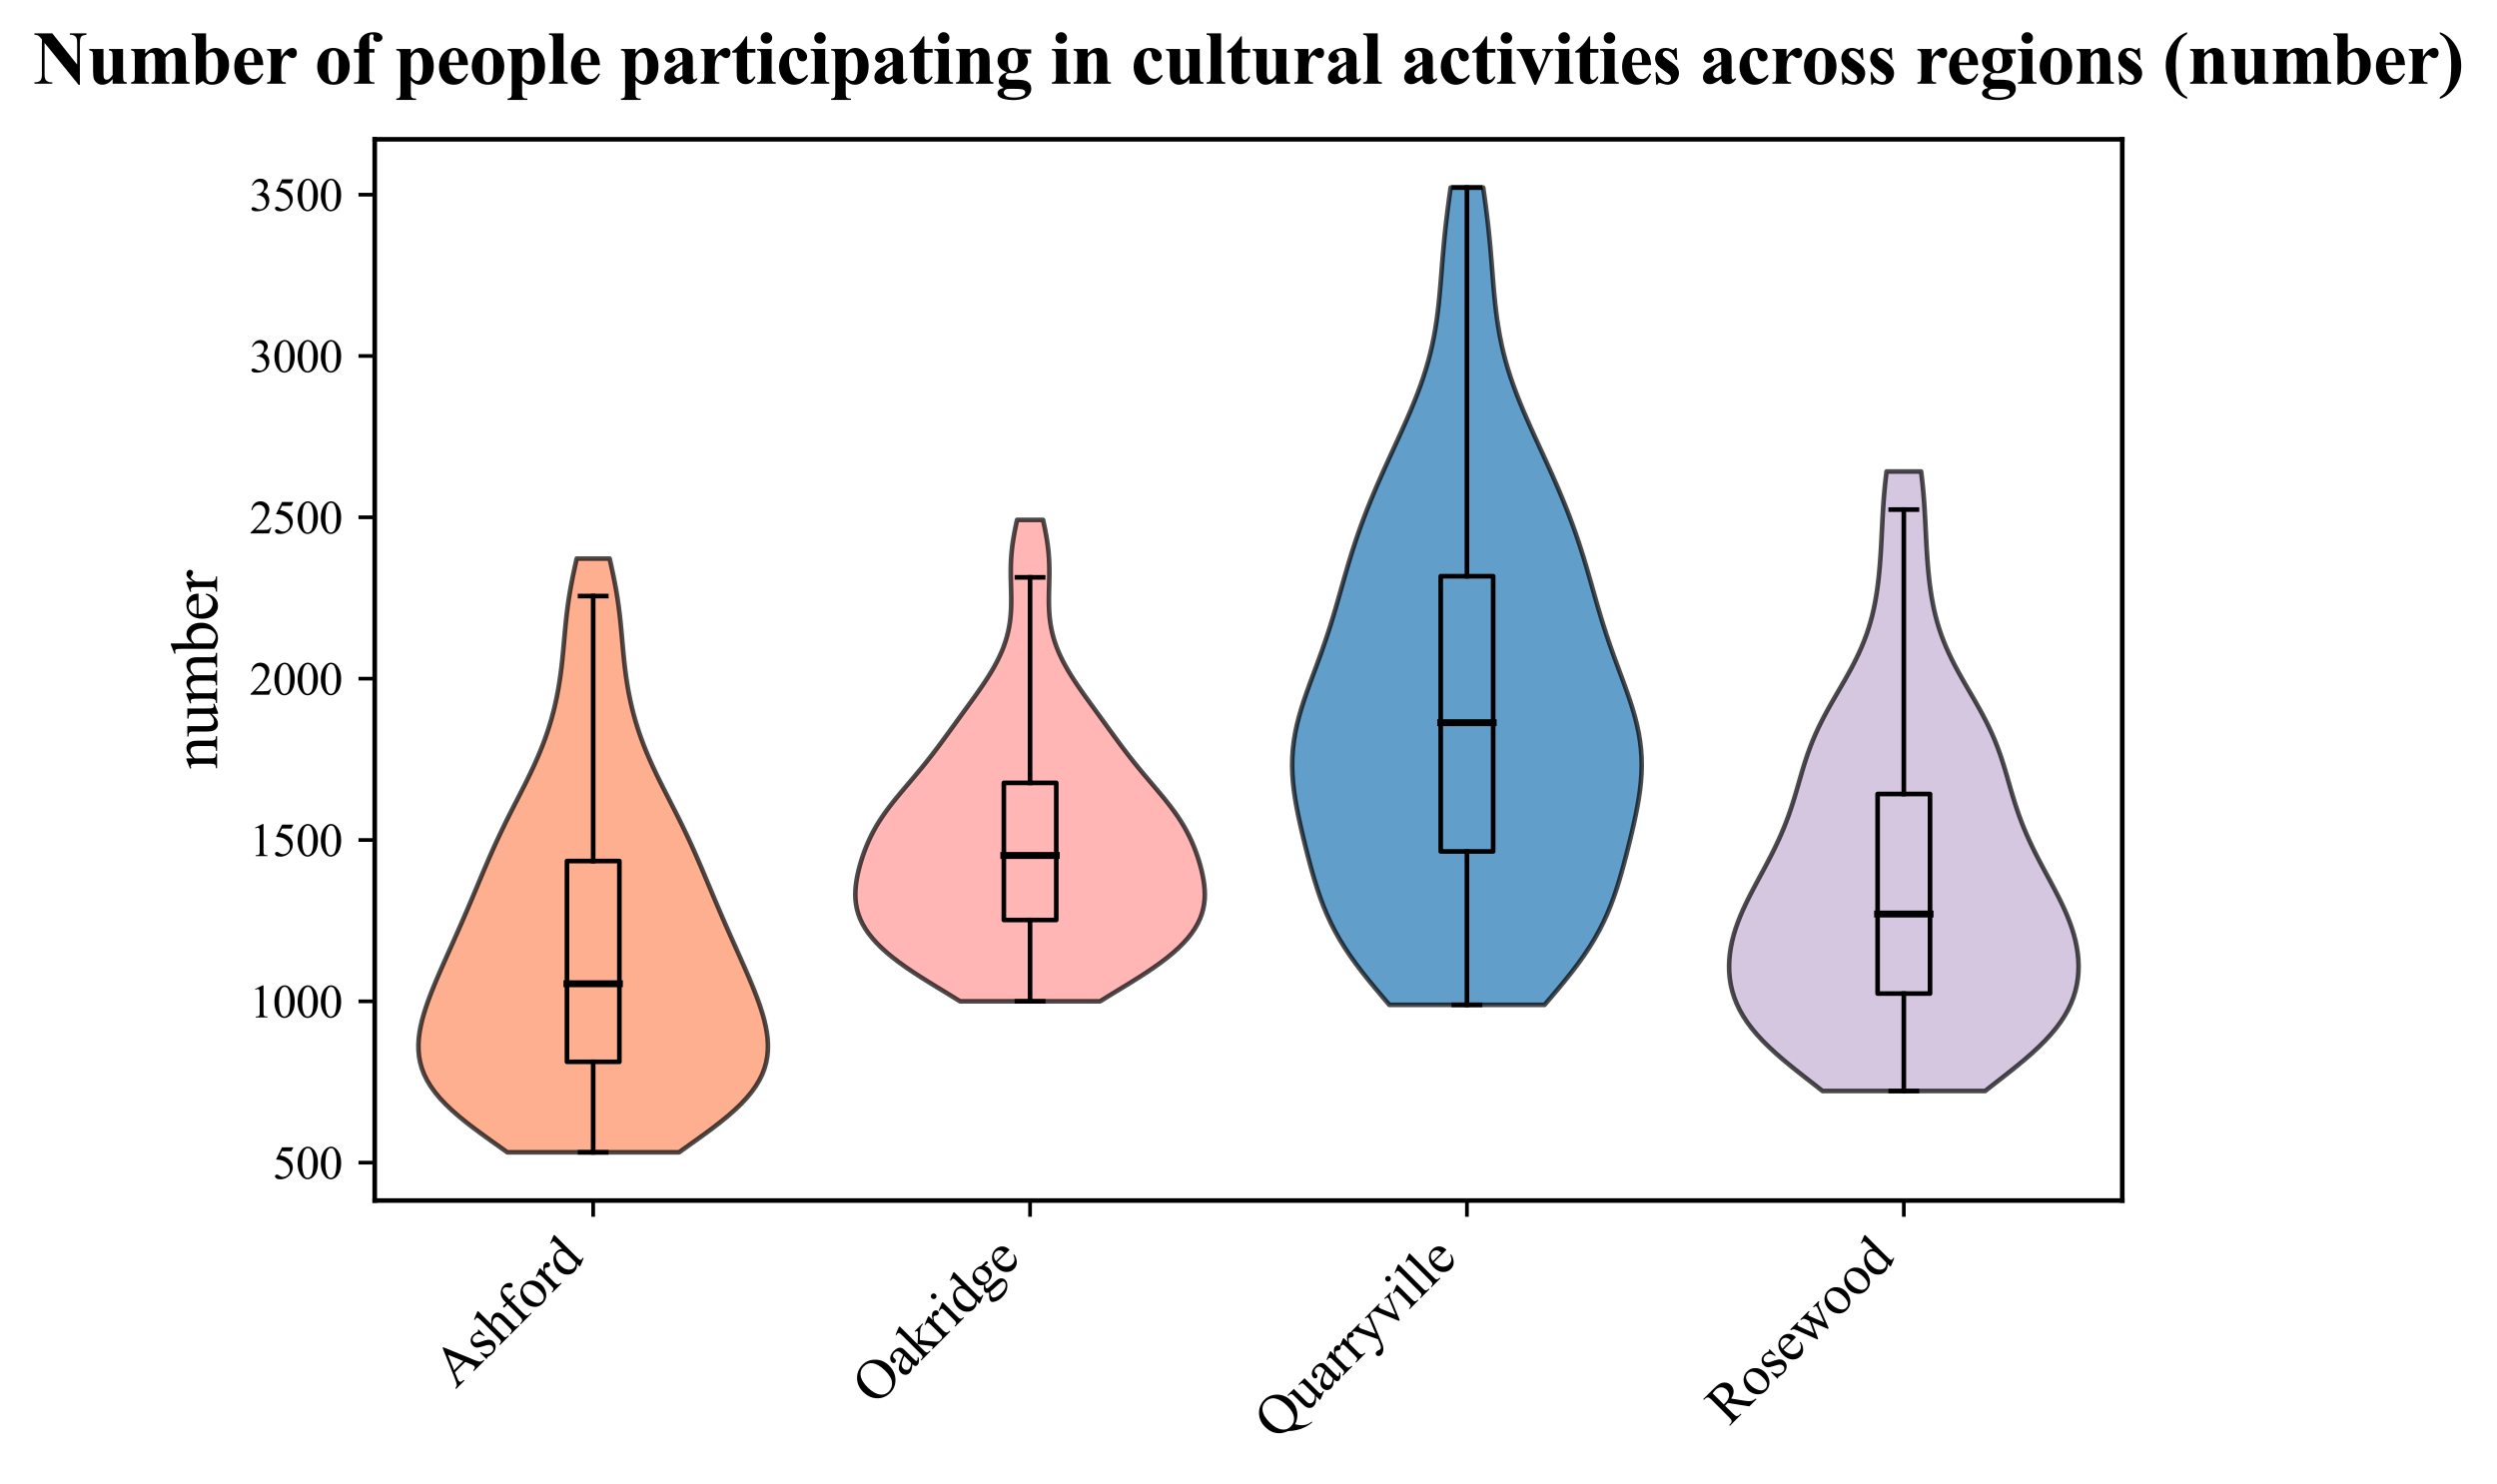 <?xml version="1.0" encoding="utf-8" standalone="no"?>
<!DOCTYPE svg PUBLIC "-//W3C//DTD SVG 1.1//EN"
  "http://www.w3.org/Graphics/SVG/1.1/DTD/svg11.dtd">
<svg xmlns:xlink="http://www.w3.org/1999/xlink" width="538.4pt" height="319.935pt" viewBox="0 0 538.4 319.935" xmlns="http://www.w3.org/2000/svg" version="1.1">
 <defs>
  <style type="text/css">*{stroke-linejoin: round; stroke-linecap: butt}</style>
 </defs>
 <g id="figure_1">
  <g id="patch_1">
   <path d="M 0 319.935 
L 538.4 319.935 
L 538.4 0 
L 0 0 
z
" style="fill: #ffffff"/>
  </g>
  <g id="axes_1">
   <g id="patch_2">
    <path d="M 80.8 258.9 
L 457.6 258.9 
L 457.6 30.045 
L 80.8 30.045 
z
" style="fill: #ffffff"/>
   </g>
   <g id="PolyCollection_1">
    <defs>
     <path id="m4ecfe1f6b1" d="M 146.414 -71.437 
L 109.386 -71.437 
L 107.568 -72.731 
L 105.749 -74.024 
L 103.954 -75.317 
L 102.205 -76.61 
L 100.526 -77.903 
L 98.938 -79.197 
L 97.458 -80.49 
L 96.101 -81.783 
L 94.88 -83.076 
L 93.802 -84.37 
L 92.871 -85.663 
L 92.088 -86.956 
L 91.451 -88.249 
L 90.955 -89.543 
L 90.594 -90.836 
L 90.357 -92.129 
L 90.236 -93.422 
L 90.22 -94.716 
L 90.298 -96.009 
L 90.46 -97.302 
L 90.696 -98.595 
L 90.995 -99.889 
L 91.35 -101.182 
L 91.752 -102.475 
L 92.193 -103.768 
L 92.668 -105.062 
L 93.17 -106.355 
L 93.694 -107.648 
L 94.235 -108.941 
L 94.79 -110.235 
L 95.355 -111.528 
L 95.927 -112.821 
L 96.503 -114.114 
L 97.08 -115.407 
L 97.657 -116.701 
L 98.232 -117.994 
L 98.804 -119.287 
L 99.372 -120.58 
L 99.936 -121.874 
L 100.494 -123.167 
L 101.048 -124.46 
L 101.597 -125.753 
L 102.142 -127.047 
L 102.686 -128.34 
L 103.228 -129.633 
L 103.771 -130.926 
L 104.316 -132.22 
L 104.867 -133.513 
L 105.425 -134.806 
L 105.992 -136.099 
L 106.571 -137.393 
L 107.162 -138.686 
L 107.767 -139.979 
L 108.385 -141.272 
L 109.016 -142.566 
L 109.659 -143.859 
L 110.312 -145.152 
L 110.97 -146.445 
L 111.632 -147.739 
L 112.293 -149.032 
L 112.948 -150.325 
L 113.594 -151.618 
L 114.225 -152.911 
L 114.839 -154.205 
L 115.431 -155.498 
L 115.999 -156.791 
L 116.54 -158.084 
L 117.052 -159.378 
L 117.535 -160.671 
L 117.988 -161.964 
L 118.409 -163.257 
L 118.801 -164.551 
L 119.162 -165.844 
L 119.493 -167.137 
L 119.795 -168.43 
L 120.07 -169.724 
L 120.319 -171.017 
L 120.542 -172.31 
L 120.742 -173.603 
L 120.921 -174.897 
L 121.081 -176.19 
L 121.225 -177.483 
L 121.356 -178.776 
L 121.478 -180.07 
L 121.595 -181.363 
L 121.71 -182.656 
L 121.828 -183.949 
L 121.953 -185.243 
L 122.088 -186.536 
L 122.237 -187.829 
L 122.401 -189.122 
L 122.584 -190.415 
L 122.786 -191.709 
L 123.007 -193.002 
L 123.247 -194.295 
L 123.503 -195.588 
L 123.775 -196.882 
L 124.057 -198.175 
L 124.348 -199.468 
L 131.452 -199.468 
L 131.452 -199.468 
L 131.743 -198.175 
L 132.025 -196.882 
L 132.297 -195.588 
L 132.553 -194.295 
L 132.793 -193.002 
L 133.014 -191.709 
L 133.216 -190.415 
L 133.399 -189.122 
L 133.563 -187.829 
L 133.712 -186.536 
L 133.847 -185.243 
L 133.972 -183.949 
L 134.09 -182.656 
L 134.205 -181.363 
L 134.322 -180.07 
L 134.444 -178.776 
L 134.575 -177.483 
L 134.719 -176.19 
L 134.879 -174.897 
L 135.058 -173.603 
L 135.258 -172.31 
L 135.481 -171.017 
L 135.73 -169.724 
L 136.005 -168.43 
L 136.307 -167.137 
L 136.638 -165.844 
L 136.999 -164.551 
L 137.391 -163.257 
L 137.812 -161.964 
L 138.265 -160.671 
L 138.748 -159.378 
L 139.26 -158.084 
L 139.801 -156.791 
L 140.369 -155.498 
L 140.961 -154.205 
L 141.575 -152.911 
L 142.206 -151.618 
L 142.852 -150.325 
L 143.507 -149.032 
L 144.168 -147.739 
L 144.83 -146.445 
L 145.488 -145.152 
L 146.141 -143.859 
L 146.784 -142.566 
L 147.415 -141.272 
L 148.033 -139.979 
L 148.638 -138.686 
L 149.229 -137.393 
L 149.808 -136.099 
L 150.375 -134.806 
L 150.933 -133.513 
L 151.484 -132.22 
L 152.029 -130.926 
L 152.572 -129.633 
L 153.114 -128.34 
L 153.658 -127.047 
L 154.203 -125.753 
L 154.752 -124.46 
L 155.306 -123.167 
L 155.864 -121.874 
L 156.428 -120.58 
L 156.996 -119.287 
L 157.568 -117.994 
L 158.143 -116.701 
L 158.72 -115.407 
L 159.297 -114.114 
L 159.873 -112.821 
L 160.445 -111.528 
L 161.01 -110.235 
L 161.565 -108.941 
L 162.106 -107.648 
L 162.63 -106.355 
L 163.132 -105.062 
L 163.607 -103.768 
L 164.048 -102.475 
L 164.45 -101.182 
L 164.805 -99.889 
L 165.104 -98.595 
L 165.34 -97.302 
L 165.502 -96.009 
L 165.58 -94.716 
L 165.564 -93.422 
L 165.443 -92.129 
L 165.206 -90.836 
L 164.845 -89.543 
L 164.349 -88.249 
L 163.712 -86.956 
L 162.929 -85.663 
L 161.998 -84.37 
L 160.92 -83.076 
L 159.699 -81.783 
L 158.342 -80.49 
L 156.862 -79.197 
L 155.274 -77.903 
L 153.595 -76.61 
L 151.846 -75.317 
L 150.051 -74.024 
L 148.232 -72.731 
L 146.414 -71.437 
z
" style="stroke: #000000; stroke-opacity: 0.7"/>
    </defs>
    <g clip-path="url(#p9c9504b7f2)">
     <use xlink:href="#m4ecfe1f6b1" x="0" y="319.935" style="fill: #fc8d62; fill-opacity: 0.7; stroke: #000000; stroke-opacity: 0.7"/>
    </g>
   </g>
   <g id="PolyCollection_2">
    <defs>
     <path id="m2f227bf110" d="M 237.195 -104.002 
L 207.005 -104.002 
L 205.315 -105.05 
L 203.599 -106.099 
L 201.878 -107.148 
L 200.172 -108.196 
L 198.501 -109.245 
L 196.884 -110.294 
L 195.336 -111.342 
L 193.87 -112.391 
L 192.498 -113.44 
L 191.227 -114.488 
L 190.064 -115.537 
L 189.011 -116.585 
L 188.073 -117.634 
L 187.248 -118.683 
L 186.536 -119.731 
L 185.935 -120.78 
L 185.442 -121.829 
L 185.054 -122.877 
L 184.764 -123.926 
L 184.566 -124.975 
L 184.454 -126.023 
L 184.42 -127.072 
L 184.456 -128.121 
L 184.553 -129.169 
L 184.703 -130.218 
L 184.901 -131.267 
L 185.139 -132.315 
L 185.414 -133.364 
L 185.723 -134.413 
L 186.065 -135.461 
L 186.44 -136.51 
L 186.852 -137.558 
L 187.303 -138.607 
L 187.797 -139.656 
L 188.336 -140.704 
L 188.924 -141.753 
L 189.562 -142.802 
L 190.249 -143.85 
L 190.984 -144.899 
L 191.762 -145.948 
L 192.578 -146.996 
L 193.425 -148.045 
L 194.295 -149.094 
L 195.179 -150.142 
L 196.069 -151.191 
L 196.957 -152.24 
L 197.837 -153.288 
L 198.704 -154.337 
L 199.555 -155.386 
L 200.387 -156.434 
L 201.201 -157.483 
L 201.999 -158.531 
L 202.783 -159.58 
L 203.556 -160.629 
L 204.323 -161.677 
L 205.085 -162.726 
L 205.847 -163.775 
L 206.609 -164.823 
L 207.372 -165.872 
L 208.137 -166.921 
L 208.9 -167.969 
L 209.659 -169.018 
L 210.411 -170.067 
L 211.15 -171.115 
L 211.871 -172.164 
L 212.569 -173.213 
L 213.24 -174.261 
L 213.877 -175.31 
L 214.476 -176.358 
L 215.034 -177.407 
L 215.547 -178.456 
L 216.013 -179.504 
L 216.428 -180.553 
L 216.793 -181.602 
L 217.107 -182.65 
L 217.371 -183.699 
L 217.586 -184.748 
L 217.754 -185.796 
L 217.879 -186.845 
L 217.964 -187.894 
L 218.015 -188.942 
L 218.038 -189.991 
L 218.038 -191.04 
L 218.022 -192.088 
L 217.997 -193.137 
L 217.97 -194.186 
L 217.948 -195.234 
L 217.936 -196.283 
L 217.94 -197.331 
L 217.965 -198.38 
L 218.014 -199.429 
L 218.089 -200.477 
L 218.191 -201.526 
L 218.321 -202.575 
L 218.476 -203.623 
L 218.655 -204.672 
L 218.854 -205.721 
L 219.07 -206.769 
L 219.298 -207.818 
L 224.902 -207.818 
L 224.902 -207.818 
L 225.13 -206.769 
L 225.346 -205.721 
L 225.545 -204.672 
L 225.724 -203.623 
L 225.879 -202.575 
L 226.009 -201.526 
L 226.111 -200.477 
L 226.186 -199.429 
L 226.235 -198.38 
L 226.26 -197.331 
L 226.264 -196.283 
L 226.252 -195.234 
L 226.23 -194.186 
L 226.203 -193.137 
L 226.178 -192.088 
L 226.162 -191.04 
L 226.162 -189.991 
L 226.185 -188.942 
L 226.236 -187.894 
L 226.321 -186.845 
L 226.446 -185.796 
L 226.614 -184.748 
L 226.829 -183.699 
L 227.093 -182.65 
L 227.407 -181.602 
L 227.772 -180.553 
L 228.187 -179.504 
L 228.653 -178.456 
L 229.166 -177.407 
L 229.724 -176.358 
L 230.323 -175.31 
L 230.96 -174.261 
L 231.631 -173.213 
L 232.329 -172.164 
L 233.05 -171.115 
L 233.789 -170.067 
L 234.541 -169.018 
L 235.3 -167.969 
L 236.063 -166.921 
L 236.828 -165.872 
L 237.591 -164.823 
L 238.353 -163.775 
L 239.115 -162.726 
L 239.877 -161.677 
L 240.644 -160.629 
L 241.417 -159.58 
L 242.201 -158.531 
L 242.999 -157.483 
L 243.813 -156.434 
L 244.645 -155.386 
L 245.496 -154.337 
L 246.363 -153.288 
L 247.243 -152.24 
L 248.131 -151.191 
L 249.021 -150.142 
L 249.905 -149.094 
L 250.775 -148.045 
L 251.622 -146.996 
L 252.438 -145.948 
L 253.216 -144.899 
L 253.951 -143.85 
L 254.638 -142.802 
L 255.276 -141.753 
L 255.864 -140.704 
L 256.403 -139.656 
L 256.897 -138.607 
L 257.348 -137.558 
L 257.76 -136.51 
L 258.135 -135.461 
L 258.477 -134.413 
L 258.786 -133.364 
L 259.061 -132.315 
L 259.299 -131.267 
L 259.497 -130.218 
L 259.647 -129.169 
L 259.744 -128.121 
L 259.78 -127.072 
L 259.746 -126.023 
L 259.634 -124.975 
L 259.436 -123.926 
L 259.146 -122.877 
L 258.758 -121.829 
L 258.265 -120.78 
L 257.664 -119.731 
L 256.952 -118.683 
L 256.127 -117.634 
L 255.189 -116.585 
L 254.136 -115.537 
L 252.973 -114.488 
L 251.702 -113.44 
L 250.33 -112.391 
L 248.864 -111.342 
L 247.316 -110.294 
L 245.699 -109.245 
L 244.028 -108.196 
L 242.322 -107.148 
L 240.601 -106.099 
L 238.885 -105.05 
L 237.195 -104.002 
z
" style="stroke: #000000; stroke-opacity: 0.7"/>
    </defs>
    <g clip-path="url(#p9c9504b7f2)">
     <use xlink:href="#m2f227bf110" x="0" y="319.935" style="fill: #ff9896; fill-opacity: 0.7; stroke: #000000; stroke-opacity: 0.7"/>
    </g>
   </g>
   <g id="PolyCollection_3">
    <defs>
     <path id="mf88f9826d6" d="M 333.035 -103.236 
L 299.565 -103.236 
L 298.047 -105.017 
L 296.545 -106.797 
L 295.078 -108.577 
L 293.663 -110.358 
L 292.315 -112.138 
L 291.046 -113.918 
L 289.865 -115.698 
L 288.776 -117.479 
L 287.782 -119.259 
L 286.88 -121.039 
L 286.066 -122.82 
L 285.33 -124.6 
L 284.665 -126.38 
L 284.058 -128.161 
L 283.5 -129.941 
L 282.979 -131.721 
L 282.487 -133.502 
L 282.016 -135.282 
L 281.561 -137.062 
L 281.121 -138.843 
L 280.696 -140.623 
L 280.289 -142.403 
L 279.907 -144.184 
L 279.557 -145.964 
L 279.248 -147.744 
L 278.991 -149.524 
L 278.794 -151.305 
L 278.668 -153.085 
L 278.62 -154.865 
L 278.656 -156.646 
L 278.781 -158.426 
L 278.994 -160.206 
L 279.293 -161.987 
L 279.675 -163.767 
L 280.131 -165.547 
L 280.652 -167.328 
L 281.226 -169.108 
L 281.841 -170.888 
L 282.484 -172.669 
L 283.142 -174.449 
L 283.803 -176.229 
L 284.458 -178.009 
L 285.098 -179.79 
L 285.718 -181.57 
L 286.314 -183.35 
L 286.886 -185.131 
L 287.435 -186.911 
L 287.965 -188.691 
L 288.48 -190.472 
L 288.986 -192.252 
L 289.49 -194.032 
L 289.999 -195.813 
L 290.517 -197.593 
L 291.051 -199.373 
L 291.606 -201.154 
L 292.184 -202.934 
L 292.788 -204.714 
L 293.419 -206.495 
L 294.079 -208.275 
L 294.766 -210.055 
L 295.48 -211.835 
L 296.219 -213.616 
L 296.979 -215.396 
L 297.759 -217.176 
L 298.555 -218.957 
L 299.363 -220.737 
L 300.177 -222.517 
L 300.993 -224.298 
L 301.806 -226.078 
L 302.609 -227.858 
L 303.396 -229.639 
L 304.161 -231.419 
L 304.898 -233.199 
L 305.599 -234.98 
L 306.261 -236.76 
L 306.878 -238.54 
L 307.446 -240.321 
L 307.963 -242.101 
L 308.428 -243.881 
L 308.841 -245.661 
L 309.203 -247.442 
L 309.518 -249.222 
L 309.79 -251.002 
L 310.024 -252.783 
L 310.226 -254.563 
L 310.404 -256.343 
L 310.563 -258.124 
L 310.71 -259.904 
L 310.852 -261.684 
L 310.994 -263.465 
L 311.143 -265.245 
L 311.3 -267.025 
L 311.47 -268.806 
L 311.655 -270.586 
L 311.855 -272.366 
L 312.071 -274.147 
L 312.301 -275.927 
L 312.544 -277.707 
L 312.796 -279.487 
L 319.804 -279.487 
L 319.804 -279.487 
L 320.056 -277.707 
L 320.299 -275.927 
L 320.529 -274.147 
L 320.745 -272.366 
L 320.945 -270.586 
L 321.13 -268.806 
L 321.3 -267.025 
L 321.457 -265.245 
L 321.606 -263.465 
L 321.748 -261.684 
L 321.89 -259.904 
L 322.037 -258.124 
L 322.196 -256.343 
L 322.374 -254.563 
L 322.576 -252.783 
L 322.81 -251.002 
L 323.082 -249.222 
L 323.397 -247.442 
L 323.759 -245.661 
L 324.172 -243.881 
L 324.637 -242.101 
L 325.154 -240.321 
L 325.722 -238.54 
L 326.339 -236.76 
L 327.001 -234.98 
L 327.702 -233.199 
L 328.439 -231.419 
L 329.204 -229.639 
L 329.991 -227.858 
L 330.794 -226.078 
L 331.607 -224.298 
L 332.423 -222.517 
L 333.237 -220.737 
L 334.045 -218.957 
L 334.841 -217.176 
L 335.621 -215.396 
L 336.381 -213.616 
L 337.12 -211.835 
L 337.834 -210.055 
L 338.521 -208.275 
L 339.181 -206.495 
L 339.812 -204.714 
L 340.416 -202.934 
L 340.994 -201.154 
L 341.549 -199.373 
L 342.083 -197.593 
L 342.601 -195.813 
L 343.11 -194.032 
L 343.614 -192.252 
L 344.12 -190.472 
L 344.635 -188.691 
L 345.165 -186.911 
L 345.714 -185.131 
L 346.286 -183.35 
L 346.882 -181.57 
L 347.502 -179.79 
L 348.142 -178.009 
L 348.797 -176.229 
L 349.458 -174.449 
L 350.116 -172.669 
L 350.759 -170.888 
L 351.374 -169.108 
L 351.948 -167.328 
L 352.469 -165.547 
L 352.925 -163.767 
L 353.307 -161.987 
L 353.606 -160.206 
L 353.819 -158.426 
L 353.944 -156.646 
L 353.98 -154.865 
L 353.932 -153.085 
L 353.806 -151.305 
L 353.609 -149.524 
L 353.352 -147.744 
L 353.043 -145.964 
L 352.693 -144.184 
L 352.311 -142.403 
L 351.904 -140.623 
L 351.479 -138.843 
L 351.039 -137.062 
L 350.584 -135.282 
L 350.113 -133.502 
L 349.621 -131.721 
L 349.1 -129.941 
L 348.542 -128.161 
L 347.935 -126.38 
L 347.27 -124.6 
L 346.534 -122.82 
L 345.72 -121.039 
L 344.818 -119.259 
L 343.824 -117.479 
L 342.735 -115.698 
L 341.554 -113.918 
L 340.285 -112.138 
L 338.937 -110.358 
L 337.522 -108.577 
L 336.055 -106.797 
L 334.553 -105.017 
L 333.035 -103.236 
z
" style="stroke: #000000; stroke-opacity: 0.7"/>
    </defs>
    <g clip-path="url(#p9c9504b7f2)">
     <use xlink:href="#mf88f9826d6" x="0" y="319.935" style="fill: #1f77b4; fill-opacity: 0.7; stroke: #000000; stroke-opacity: 0.7"/>
    </g>
   </g>
   <g id="PolyCollection_4">
    <defs>
     <path id="m337dfc7bfd" d="M 428.028 -84.658 
L 392.972 -84.658 
L 391.246 -86.007 
L 389.513 -87.357 
L 387.794 -88.706 
L 386.112 -90.056 
L 384.484 -91.405 
L 382.931 -92.755 
L 381.466 -94.104 
L 380.104 -95.454 
L 378.854 -96.803 
L 377.724 -98.153 
L 376.717 -99.502 
L 375.834 -100.851 
L 375.074 -102.201 
L 374.434 -103.55 
L 373.909 -104.9 
L 373.494 -106.249 
L 373.184 -107.599 
L 372.972 -108.948 
L 372.852 -110.298 
L 372.82 -111.647 
L 372.871 -112.997 
L 373.002 -114.346 
L 373.209 -115.696 
L 373.488 -117.045 
L 373.837 -118.395 
L 374.252 -119.744 
L 374.728 -121.094 
L 375.26 -122.443 
L 375.844 -123.792 
L 376.471 -125.142 
L 377.136 -126.491 
L 377.829 -127.841 
L 378.542 -129.19 
L 379.266 -130.54 
L 379.994 -131.889 
L 380.717 -133.239 
L 381.427 -134.588 
L 382.118 -135.938 
L 382.784 -137.287 
L 383.421 -138.637 
L 384.025 -139.986 
L 384.595 -141.336 
L 385.13 -142.685 
L 385.631 -144.034 
L 386.1 -145.384 
L 386.542 -146.733 
L 386.96 -148.083 
L 387.361 -149.432 
L 387.752 -150.782 
L 388.14 -152.131 
L 388.534 -153.481 
L 388.941 -154.83 
L 389.37 -156.18 
L 389.828 -157.529 
L 390.321 -158.879 
L 390.853 -160.228 
L 391.428 -161.578 
L 392.046 -162.927 
L 392.707 -164.277 
L 393.406 -165.626 
L 394.138 -166.975 
L 394.896 -168.325 
L 395.672 -169.674 
L 396.456 -171.024 
L 397.24 -172.373 
L 398.011 -173.723 
L 398.763 -175.072 
L 399.486 -176.422 
L 400.172 -177.771 
L 400.817 -179.121 
L 401.416 -180.47 
L 401.967 -181.82 
L 402.468 -183.169 
L 402.92 -184.519 
L 403.323 -185.868 
L 403.682 -187.218 
L 403.998 -188.567 
L 404.275 -189.916 
L 404.516 -191.266 
L 404.727 -192.615 
L 404.909 -193.965 
L 405.068 -195.314 
L 405.205 -196.664 
L 405.324 -198.013 
L 405.427 -199.363 
L 405.518 -200.712 
L 405.598 -202.062 
L 405.671 -203.411 
L 405.739 -204.761 
L 405.806 -206.11 
L 405.873 -207.46 
L 405.944 -208.809 
L 406.023 -210.158 
L 406.111 -211.508 
L 406.212 -212.857 
L 406.328 -214.207 
L 406.46 -215.556 
L 406.61 -216.906 
L 406.777 -218.255 
L 414.223 -218.255 
L 414.223 -218.255 
L 414.39 -216.906 
L 414.54 -215.556 
L 414.672 -214.207 
L 414.788 -212.857 
L 414.889 -211.508 
L 414.977 -210.158 
L 415.056 -208.809 
L 415.127 -207.46 
L 415.194 -206.11 
L 415.261 -204.761 
L 415.329 -203.411 
L 415.402 -202.062 
L 415.482 -200.712 
L 415.573 -199.363 
L 415.676 -198.013 
L 415.795 -196.664 
L 415.932 -195.314 
L 416.091 -193.965 
L 416.273 -192.615 
L 416.484 -191.266 
L 416.725 -189.916 
L 417.002 -188.567 
L 417.318 -187.218 
L 417.677 -185.868 
L 418.08 -184.519 
L 418.532 -183.169 
L 419.033 -181.82 
L 419.584 -180.47 
L 420.183 -179.121 
L 420.828 -177.771 
L 421.514 -176.422 
L 422.237 -175.072 
L 422.989 -173.723 
L 423.76 -172.373 
L 424.544 -171.024 
L 425.328 -169.674 
L 426.104 -168.325 
L 426.862 -166.975 
L 427.594 -165.626 
L 428.293 -164.277 
L 428.954 -162.927 
L 429.572 -161.578 
L 430.147 -160.228 
L 430.679 -158.879 
L 431.172 -157.529 
L 431.63 -156.18 
L 432.059 -154.83 
L 432.466 -153.481 
L 432.86 -152.131 
L 433.248 -150.782 
L 433.639 -149.432 
L 434.04 -148.083 
L 434.458 -146.733 
L 434.9 -145.384 
L 435.369 -144.034 
L 435.87 -142.685 
L 436.405 -141.336 
L 436.975 -139.986 
L 437.579 -138.637 
L 438.216 -137.287 
L 438.882 -135.938 
L 439.573 -134.588 
L 440.283 -133.239 
L 441.006 -131.889 
L 441.734 -130.54 
L 442.458 -129.19 
L 443.171 -127.841 
L 443.864 -126.491 
L 444.529 -125.142 
L 445.156 -123.792 
L 445.74 -122.443 
L 446.272 -121.094 
L 446.748 -119.744 
L 447.163 -118.395 
L 447.512 -117.045 
L 447.791 -115.696 
L 447.998 -114.346 
L 448.129 -112.997 
L 448.18 -111.647 
L 448.148 -110.298 
L 448.028 -108.948 
L 447.816 -107.599 
L 447.506 -106.249 
L 447.091 -104.9 
L 446.566 -103.55 
L 445.926 -102.201 
L 445.166 -100.851 
L 444.283 -99.502 
L 443.276 -98.153 
L 442.146 -96.803 
L 440.896 -95.454 
L 439.534 -94.104 
L 438.069 -92.755 
L 436.516 -91.405 
L 434.888 -90.056 
L 433.206 -88.706 
L 431.487 -87.357 
L 429.754 -86.007 
L 428.028 -84.658 
z
" style="stroke: #000000; stroke-opacity: 0.7"/>
    </defs>
    <g clip-path="url(#p9c9504b7f2)">
     <use xlink:href="#m337dfc7bfd" x="0" y="319.935" style="fill: #c5b0d5; fill-opacity: 0.7; stroke: #000000; stroke-opacity: 0.7"/>
    </g>
   </g>
   <g id="matplotlib.axis_1">
    <g id="xtick_1">
     <g id="line2d_1">
      <defs>
       <path id="ma2f9d55d96" d="M 0 0 
L 0 3.5 
" style="stroke: #000000; stroke-width: 0.8"/>
      </defs>
      <g>
       <use xlink:href="#ma2f9d55d96" x="127.9" y="258.9" style="stroke: #000000; stroke-width: 0.8"/>
      </g>
     </g>
     <g id="text_1">
      <!-- Ashford -->
      <g transform="translate(98.276 299.601) rotate(-45) scale(0.12 -0.12)">
       <defs>
        <path id="TimesNewRomanPSMT-41" d="M 2928 1419 
L 1288 1419 
L 1000 750 
Q 894 503 894 381 
Q 894 284 986 211 
Q 1078 138 1384 116 
L 1384 0 
L 50 0 
L 50 116 
Q 316 163 394 238 
Q 553 388 747 847 
L 2238 4334 
L 2347 4334 
L 3822 809 
Q 4000 384 4145 257 
Q 4291 131 4550 116 
L 4550 0 
L 2878 0 
L 2878 116 
Q 3131 128 3220 200 
Q 3309 272 3309 375 
Q 3309 513 3184 809 
L 2928 1419 
z
M 2841 1650 
L 2122 3363 
L 1384 1650 
L 2841 1650 
z
" transform="scale(0.016)"/>
        <path id="TimesNewRomanPSMT-73" d="M 2050 2947 
L 2050 1972 
L 1947 1972 
Q 1828 2431 1642 2597 
Q 1456 2763 1169 2763 
Q 950 2763 815 2647 
Q 681 2531 681 2391 
Q 681 2216 781 2091 
Q 878 1963 1175 1819 
L 1631 1597 
Q 2266 1288 2266 781 
Q 2266 391 1970 151 
Q 1675 -88 1309 -88 
Q 1047 -88 709 6 
Q 606 38 541 38 
Q 469 38 428 -44 
L 325 -44 
L 325 978 
L 428 978 
Q 516 541 762 319 
Q 1009 97 1316 97 
Q 1531 97 1667 223 
Q 1803 350 1803 528 
Q 1803 744 1651 891 
Q 1500 1038 1047 1263 
Q 594 1488 453 1669 
Q 313 1847 313 2119 
Q 313 2472 555 2709 
Q 797 2947 1181 2947 
Q 1350 2947 1591 2875 
Q 1750 2828 1803 2828 
Q 1853 2828 1881 2850 
Q 1909 2872 1947 2947 
L 2050 2947 
z
" transform="scale(0.016)"/>
        <path id="TimesNewRomanPSMT-68" d="M 1041 4444 
L 1041 2350 
Q 1388 2731 1591 2839 
Q 1794 2947 1997 2947 
Q 2241 2947 2416 2812 
Q 2591 2678 2675 2391 
Q 2734 2191 2734 1659 
L 2734 647 
Q 2734 375 2778 275 
Q 2809 200 2884 156 
Q 2959 113 3159 113 
L 3159 0 
L 1753 0 
L 1753 113 
L 1819 113 
Q 2019 113 2097 173 
Q 2175 234 2206 353 
Q 2216 403 2216 647 
L 2216 1659 
Q 2216 2128 2167 2275 
Q 2119 2422 2012 2495 
Q 1906 2569 1756 2569 
Q 1603 2569 1437 2487 
Q 1272 2406 1041 2159 
L 1041 647 
Q 1041 353 1073 281 
Q 1106 209 1195 161 
Q 1284 113 1503 113 
L 1503 0 
L 84 0 
L 84 113 
Q 275 113 384 172 
Q 447 203 484 290 
Q 522 378 522 647 
L 522 3238 
Q 522 3728 498 3840 
Q 475 3953 426 3993 
Q 378 4034 297 4034 
Q 231 4034 84 3984 
L 41 4094 
L 897 4444 
L 1041 4444 
z
" transform="scale(0.016)"/>
        <path id="TimesNewRomanPSMT-66" d="M 1319 2638 
L 1319 756 
Q 1319 356 1406 250 
Q 1522 113 1716 113 
L 1975 113 
L 1975 0 
L 266 0 
L 266 113 
L 394 113 
Q 519 113 622 175 
Q 725 238 764 344 
Q 803 450 803 756 
L 803 2638 
L 247 2638 
L 247 2863 
L 803 2863 
L 803 3050 
Q 803 3478 940 3775 
Q 1078 4072 1361 4255 
Q 1644 4438 1997 4438 
Q 2325 4438 2600 4225 
Q 2781 4084 2781 3909 
Q 2781 3816 2700 3733 
Q 2619 3650 2525 3650 
Q 2453 3650 2373 3701 
Q 2294 3753 2178 3923 
Q 2063 4094 1966 4153 
Q 1869 4213 1750 4213 
Q 1606 4213 1506 4136 
Q 1406 4059 1362 3898 
Q 1319 3738 1319 3069 
L 1319 2863 
L 2056 2863 
L 2056 2638 
L 1319 2638 
z
" transform="scale(0.016)"/>
        <path id="TimesNewRomanPSMT-6f" d="M 1600 2947 
Q 2250 2947 2644 2453 
Q 2978 2031 2978 1484 
Q 2978 1100 2793 706 
Q 2609 313 2286 112 
Q 1963 -88 1566 -88 
Q 919 -88 538 428 
Q 216 863 216 1403 
Q 216 1797 411 2186 
Q 606 2575 925 2761 
Q 1244 2947 1600 2947 
z
M 1503 2744 
Q 1338 2744 1170 2645 
Q 1003 2547 900 2300 
Q 797 2053 797 1666 
Q 797 1041 1045 587 
Q 1294 134 1700 134 
Q 2003 134 2200 384 
Q 2397 634 2397 1244 
Q 2397 2006 2069 2444 
Q 1847 2744 1503 2744 
z
" transform="scale(0.016)"/>
        <path id="TimesNewRomanPSMT-72" d="M 1038 2947 
L 1038 2303 
Q 1397 2947 1775 2947 
Q 1947 2947 2059 2842 
Q 2172 2738 2172 2600 
Q 2172 2478 2090 2393 
Q 2009 2309 1897 2309 
Q 1788 2309 1652 2417 
Q 1516 2525 1450 2525 
Q 1394 2525 1328 2463 
Q 1188 2334 1038 2041 
L 1038 669 
Q 1038 431 1097 309 
Q 1138 225 1241 169 
Q 1344 113 1538 113 
L 1538 0 
L 72 0 
L 72 113 
Q 291 113 397 181 
Q 475 231 506 341 
Q 522 394 522 644 
L 522 1753 
Q 522 2253 501 2348 
Q 481 2444 426 2487 
Q 372 2531 291 2531 
Q 194 2531 72 2484 
L 41 2597 
L 906 2947 
L 1038 2947 
z
" transform="scale(0.016)"/>
        <path id="TimesNewRomanPSMT-64" d="M 2222 322 
Q 2013 103 1813 7 
Q 1613 -88 1381 -88 
Q 913 -88 563 304 
Q 213 697 213 1313 
Q 213 1928 600 2439 
Q 988 2950 1597 2950 
Q 1975 2950 2222 2709 
L 2222 3238 
Q 2222 3728 2198 3840 
Q 2175 3953 2125 3993 
Q 2075 4034 2000 4034 
Q 1919 4034 1784 3984 
L 1744 4094 
L 2597 4444 
L 2738 4444 
L 2738 1134 
Q 2738 631 2761 520 
Q 2784 409 2836 365 
Q 2888 322 2956 322 
Q 3041 322 3181 375 
L 3216 266 
L 2366 -88 
L 2222 -88 
L 2222 322 
z
M 2222 541 
L 2222 2016 
Q 2203 2228 2109 2403 
Q 2016 2578 1861 2667 
Q 1706 2756 1559 2756 
Q 1284 2756 1069 2509 
Q 784 2184 784 1559 
Q 784 928 1059 592 
Q 1334 256 1672 256 
Q 1956 256 2222 541 
z
" transform="scale(0.016)"/>
       </defs>
       <use xlink:href="#TimesNewRomanPSMT-41"/>
       <use xlink:href="#TimesNewRomanPSMT-73" x="72.217"/>
       <use xlink:href="#TimesNewRomanPSMT-68" x="111.133"/>
       <use xlink:href="#TimesNewRomanPSMT-66" x="161.133"/>
       <use xlink:href="#TimesNewRomanPSMT-6f" x="194.434"/>
       <use xlink:href="#TimesNewRomanPSMT-72" x="244.434"/>
       <use xlink:href="#TimesNewRomanPSMT-64" x="277.734"/>
      </g>
     </g>
    </g>
    <g id="xtick_2">
     <g id="line2d_2">
      <g>
       <use xlink:href="#ma2f9d55d96" x="222.1" y="258.9" style="stroke: #000000; stroke-width: 0.8"/>
      </g>
     </g>
     <g id="text_2">
      <!-- Oakridge -->
      <g transform="translate(188.697 303.364) rotate(-45) scale(0.12 -0.12)">
       <defs>
        <path id="TimesNewRomanPSMT-4f" d="M 2341 4334 
Q 3166 4334 3770 3707 
Q 4375 3081 4375 2144 
Q 4375 1178 3765 540 
Q 3156 -97 2291 -97 
Q 1416 -97 820 525 
Q 225 1147 225 2134 
Q 225 3144 913 3781 
Q 1509 4334 2341 4334 
z
M 2281 4106 
Q 1713 4106 1369 3684 
Q 941 3159 941 2147 
Q 941 1109 1384 550 
Q 1725 125 2284 125 
Q 2881 125 3270 590 
Q 3659 1056 3659 2059 
Q 3659 3147 3231 3681 
Q 2888 4106 2281 4106 
z
" transform="scale(0.016)"/>
        <path id="TimesNewRomanPSMT-61" d="M 1822 413 
Q 1381 72 1269 19 
Q 1100 -59 909 -59 
Q 613 -59 420 144 
Q 228 347 228 678 
Q 228 888 322 1041 
Q 450 1253 767 1440 
Q 1084 1628 1822 1897 
L 1822 2009 
Q 1822 2438 1686 2597 
Q 1550 2756 1291 2756 
Q 1094 2756 978 2650 
Q 859 2544 859 2406 
L 866 2225 
Q 866 2081 792 2003 
Q 719 1925 600 1925 
Q 484 1925 411 2006 
Q 338 2088 338 2228 
Q 338 2497 613 2722 
Q 888 2947 1384 2947 
Q 1766 2947 2009 2819 
Q 2194 2722 2281 2516 
Q 2338 2381 2338 1966 
L 2338 994 
Q 2338 584 2353 492 
Q 2369 400 2405 369 
Q 2441 338 2488 338 
Q 2538 338 2575 359 
Q 2641 400 2828 588 
L 2828 413 
Q 2478 -56 2159 -56 
Q 2006 -56 1915 50 
Q 1825 156 1822 413 
z
M 1822 616 
L 1822 1706 
Q 1350 1519 1213 1441 
Q 966 1303 859 1153 
Q 753 1003 753 825 
Q 753 600 887 451 
Q 1022 303 1197 303 
Q 1434 303 1822 616 
z
" transform="scale(0.016)"/>
        <path id="TimesNewRomanPSMT-6b" d="M 1047 4444 
L 1047 1597 
L 1775 2259 
Q 2006 2472 2044 2528 
Q 2069 2566 2069 2603 
Q 2069 2666 2017 2711 
Q 1966 2756 1847 2763 
L 1847 2863 
L 3091 2863 
L 3091 2763 
Q 2834 2756 2664 2684 
Q 2494 2613 2291 2428 
L 1556 1750 
L 2291 822 
Q 2597 438 2703 334 
Q 2853 188 2966 144 
Q 3044 113 3238 113 
L 3238 0 
L 1847 0 
L 1847 113 
Q 1966 116 2008 148 
Q 2050 181 2050 241 
Q 2050 313 1925 472 
L 1047 1594 
L 1047 644 
Q 1047 366 1086 278 
Q 1125 191 1197 153 
Q 1269 116 1509 113 
L 1509 0 
L 53 0 
L 53 113 
Q 272 113 381 166 
Q 447 200 481 272 
Q 528 375 528 628 
L 528 3234 
Q 528 3731 506 3842 
Q 484 3953 434 3995 
Q 384 4038 303 4038 
Q 238 4038 106 3984 
L 53 4094 
L 903 4444 
L 1047 4444 
z
" transform="scale(0.016)"/>
        <path id="TimesNewRomanPSMT-69" d="M 928 4444 
Q 1059 4444 1151 4351 
Q 1244 4259 1244 4128 
Q 1244 3997 1151 3903 
Q 1059 3809 928 3809 
Q 797 3809 703 3903 
Q 609 3997 609 4128 
Q 609 4259 701 4351 
Q 794 4444 928 4444 
z
M 1188 2947 
L 1188 647 
Q 1188 378 1227 289 
Q 1266 200 1342 156 
Q 1419 113 1622 113 
L 1622 0 
L 231 0 
L 231 113 
Q 441 113 512 153 
Q 584 194 626 287 
Q 669 381 669 647 
L 669 1750 
Q 669 2216 641 2353 
Q 619 2453 572 2492 
Q 525 2531 444 2531 
Q 356 2531 231 2484 
L 188 2597 
L 1050 2947 
L 1188 2947 
z
" transform="scale(0.016)"/>
        <path id="TimesNewRomanPSMT-67" d="M 966 1044 
Q 703 1172 562 1401 
Q 422 1631 422 1909 
Q 422 2334 742 2640 
Q 1063 2947 1563 2947 
Q 1972 2947 2272 2747 
L 2878 2747 
Q 3013 2747 3034 2739 
Q 3056 2731 3066 2713 
Q 3084 2684 3084 2613 
Q 3084 2531 3069 2500 
Q 3059 2484 3036 2475 
Q 3013 2466 2878 2466 
L 2506 2466 
Q 2681 2241 2681 1891 
Q 2681 1491 2375 1206 
Q 2069 922 1553 922 
Q 1341 922 1119 984 
Q 981 866 932 777 
Q 884 688 884 625 
Q 884 572 936 522 
Q 988 472 1138 450 
Q 1225 438 1575 428 
Q 2219 413 2409 384 
Q 2700 344 2873 169 
Q 3047 -6 3047 -263 
Q 3047 -616 2716 -925 
Q 2228 -1381 1444 -1381 
Q 841 -1381 425 -1109 
Q 191 -953 191 -784 
Q 191 -709 225 -634 
Q 278 -519 444 -313 
Q 466 -284 763 25 
Q 600 122 533 198 
Q 466 275 466 372 
Q 466 481 555 628 
Q 644 775 966 1044 
z
M 1509 2797 
Q 1278 2797 1122 2612 
Q 966 2428 966 2047 
Q 966 1553 1178 1281 
Q 1341 1075 1591 1075 
Q 1828 1075 1981 1253 
Q 2134 1431 2134 1813 
Q 2134 2309 1919 2591 
Q 1759 2797 1509 2797 
z
M 934 0 
Q 788 -159 713 -296 
Q 638 -434 638 -550 
Q 638 -700 819 -813 
Q 1131 -1006 1722 -1006 
Q 2284 -1006 2551 -807 
Q 2819 -609 2819 -384 
Q 2819 -222 2659 -153 
Q 2497 -84 2016 -72 
Q 1313 -53 934 0 
z
" transform="scale(0.016)"/>
        <path id="TimesNewRomanPSMT-65" d="M 681 1784 
Q 678 1147 991 784 
Q 1303 422 1725 422 
Q 2006 422 2214 576 
Q 2422 731 2563 1106 
L 2659 1044 
Q 2594 616 2278 264 
Q 1963 -88 1488 -88 
Q 972 -88 605 314 
Q 238 716 238 1394 
Q 238 2128 614 2539 
Q 991 2950 1559 2950 
Q 2041 2950 2350 2633 
Q 2659 2316 2659 1784 
L 681 1784 
z
M 681 1966 
L 2006 1966 
Q 1991 2241 1941 2353 
Q 1863 2528 1708 2628 
Q 1553 2728 1384 2728 
Q 1125 2728 920 2526 
Q 716 2325 681 1966 
z
" transform="scale(0.016)"/>
       </defs>
       <use xlink:href="#TimesNewRomanPSMT-4f"/>
       <use xlink:href="#TimesNewRomanPSMT-61" x="72.217"/>
       <use xlink:href="#TimesNewRomanPSMT-6b" x="116.602"/>
       <use xlink:href="#TimesNewRomanPSMT-72" x="166.602"/>
       <use xlink:href="#TimesNewRomanPSMT-69" x="199.902"/>
       <use xlink:href="#TimesNewRomanPSMT-64" x="227.686"/>
       <use xlink:href="#TimesNewRomanPSMT-67" x="277.686"/>
       <use xlink:href="#TimesNewRomanPSMT-65" x="327.686"/>
      </g>
     </g>
    </g>
    <g id="xtick_3">
     <g id="line2d_3">
      <g>
       <use xlink:href="#ma2f9d55d96" x="316.3" y="258.9" style="stroke: #000000; stroke-width: 0.8"/>
      </g>
     </g>
     <g id="text_3">
      <!-- Quarryville -->
      <g transform="translate(275.357 310.904) rotate(-45) scale(0.12 -0.12)">
       <defs>
        <path id="TimesNewRomanPSMT-51" d="M 2819 -47 
Q 3138 -597 3508 -856 
Q 3878 -1116 4350 -1153 
L 4350 -1253 
Q 3919 -1238 3428 -1080 
Q 2938 -922 2498 -642 
Q 2059 -363 1741 -47 
Q 1291 134 1028 338 
Q 647 641 436 1083 
Q 225 1525 225 2128 
Q 225 3078 840 3706 
Q 1456 4334 2331 4334 
Q 3163 4334 3770 3704 
Q 4378 3075 4378 2116 
Q 4378 1338 3945 750 
Q 3513 163 2819 -47 
z
M 2294 4094 
Q 1725 4094 1378 3688 
Q 941 3178 941 2128 
Q 941 1100 1384 544 
Q 1728 116 2294 116 
Q 2881 116 3241 544 
Q 3663 1050 3663 2038 
Q 3663 2797 3431 3316 
Q 3253 3716 2958 3905 
Q 2663 4094 2294 4094 
z
" transform="scale(0.016)"/>
        <path id="TimesNewRomanPSMT-75" d="M 2709 2863 
L 2709 1128 
Q 2709 631 2732 520 
Q 2756 409 2807 365 
Q 2859 322 2928 322 
Q 3025 322 3147 375 
L 3191 266 
L 2334 -88 
L 2194 -88 
L 2194 519 
Q 1825 119 1631 15 
Q 1438 -88 1222 -88 
Q 981 -88 804 51 
Q 628 191 559 409 
Q 491 628 491 1028 
L 491 2306 
Q 491 2509 447 2587 
Q 403 2666 317 2708 
Q 231 2750 6 2747 
L 6 2863 
L 1009 2863 
L 1009 947 
Q 1009 547 1148 422 
Q 1288 297 1484 297 
Q 1619 297 1789 381 
Q 1959 466 2194 703 
L 2194 2325 
Q 2194 2569 2105 2655 
Q 2016 2741 1734 2747 
L 1734 2863 
L 2709 2863 
z
" transform="scale(0.016)"/>
        <path id="TimesNewRomanPSMT-79" d="M 38 2863 
L 1372 2863 
L 1372 2747 
L 1306 2747 
Q 1166 2747 1095 2686 
Q 1025 2625 1025 2534 
Q 1025 2413 1128 2197 
L 1825 753 
L 2466 2334 
Q 2519 2463 2519 2588 
Q 2519 2644 2497 2672 
Q 2472 2706 2419 2726 
Q 2366 2747 2231 2747 
L 2231 2863 
L 3163 2863 
L 3163 2747 
Q 3047 2734 2984 2696 
Q 2922 2659 2847 2556 
Q 2819 2513 2741 2316 
L 1575 -541 
Q 1406 -956 1132 -1168 
Q 859 -1381 606 -1381 
Q 422 -1381 303 -1275 
Q 184 -1169 184 -1031 
Q 184 -900 270 -820 
Q 356 -741 506 -741 
Q 609 -741 788 -809 
Q 913 -856 944 -856 
Q 1038 -856 1148 -759 
Q 1259 -663 1372 -384 
L 1575 113 
L 547 2272 
Q 500 2369 397 2513 
Q 319 2622 269 2659 
Q 197 2709 38 2747 
L 38 2863 
z
" transform="scale(0.016)"/>
        <path id="TimesNewRomanPSMT-76" d="M 53 2863 
L 1400 2863 
L 1400 2747 
L 1313 2747 
Q 1191 2747 1127 2687 
Q 1063 2628 1063 2528 
Q 1063 2419 1128 2269 
L 1794 688 
L 2463 2328 
Q 2534 2503 2534 2594 
Q 2534 2638 2509 2666 
Q 2475 2713 2422 2730 
Q 2369 2747 2206 2747 
L 2206 2863 
L 3141 2863 
L 3141 2747 
Q 2978 2734 2916 2681 
Q 2806 2588 2719 2369 
L 1703 -88 
L 1575 -88 
L 553 2328 
Q 484 2497 421 2570 
Q 359 2644 263 2694 
Q 209 2722 53 2747 
L 53 2863 
z
" transform="scale(0.016)"/>
        <path id="TimesNewRomanPSMT-6c" d="M 1184 4444 
L 1184 647 
Q 1184 378 1223 290 
Q 1263 203 1344 158 
Q 1425 113 1647 113 
L 1647 0 
L 244 0 
L 244 113 
Q 441 113 512 153 
Q 584 194 625 287 
Q 666 381 666 647 
L 666 3247 
Q 666 3731 644 3842 
Q 622 3953 573 3993 
Q 525 4034 450 4034 
Q 369 4034 244 3984 
L 191 4094 
L 1044 4444 
L 1184 4444 
z
" transform="scale(0.016)"/>
       </defs>
       <use xlink:href="#TimesNewRomanPSMT-51"/>
       <use xlink:href="#TimesNewRomanPSMT-75" x="72.217"/>
       <use xlink:href="#TimesNewRomanPSMT-61" x="122.217"/>
       <use xlink:href="#TimesNewRomanPSMT-72" x="166.602"/>
       <use xlink:href="#TimesNewRomanPSMT-72" x="199.902"/>
       <use xlink:href="#TimesNewRomanPSMT-79" x="233.203"/>
       <use xlink:href="#TimesNewRomanPSMT-76" x="283.203"/>
       <use xlink:href="#TimesNewRomanPSMT-69" x="333.203"/>
       <use xlink:href="#TimesNewRomanPSMT-6c" x="360.986"/>
       <use xlink:href="#TimesNewRomanPSMT-6c" x="388.77"/>
       <use xlink:href="#TimesNewRomanPSMT-65" x="416.553"/>
      </g>
     </g>
    </g>
    <g id="xtick_4">
     <g id="line2d_4">
      <g>
       <use xlink:href="#ma2f9d55d96" x="410.5" y="258.9" style="stroke: #000000; stroke-width: 0.8"/>
      </g>
     </g>
     <g id="text_4">
      <!-- Rosewood -->
      <g transform="translate(372.857 307.62) rotate(-45) scale(0.12 -0.12)">
       <defs>
        <path id="TimesNewRomanPSMT-52" d="M 4325 0 
L 3194 0 
L 1759 1981 
Q 1600 1975 1500 1975 
Q 1459 1975 1412 1976 
Q 1366 1978 1316 1981 
L 1316 750 
Q 1316 350 1403 253 
Q 1522 116 1759 116 
L 1925 116 
L 1925 0 
L 109 0 
L 109 116 
L 269 116 
Q 538 116 653 291 
Q 719 388 719 750 
L 719 3488 
Q 719 3888 631 3984 
Q 509 4122 269 4122 
L 109 4122 
L 109 4238 
L 1653 4238 
Q 2328 4238 2648 4139 
Q 2969 4041 3192 3777 
Q 3416 3513 3416 3147 
Q 3416 2756 3161 2468 
Q 2906 2181 2372 2063 
L 3247 847 
Q 3547 428 3762 290 
Q 3978 153 4325 116 
L 4325 0 
z
M 1316 2178 
Q 1375 2178 1419 2176 
Q 1463 2175 1491 2175 
Q 2097 2175 2405 2437 
Q 2713 2700 2713 3106 
Q 2713 3503 2464 3751 
Q 2216 4000 1806 4000 
Q 1625 4000 1316 3941 
L 1316 2178 
z
" transform="scale(0.016)"/>
        <path id="TimesNewRomanPSMT-77" d="M 41 2863 
L 1241 2863 
L 1241 2747 
Q 1075 2734 1023 2687 
Q 972 2641 972 2553 
Q 972 2456 1025 2319 
L 1638 672 
L 2253 2013 
L 2091 2434 
Q 2016 2622 1894 2694 
Q 1825 2738 1638 2747 
L 1638 2863 
L 3000 2863 
L 3000 2747 
Q 2775 2738 2681 2666 
Q 2619 2616 2619 2506 
Q 2619 2444 2644 2378 
L 3294 734 
L 3897 2319 
Q 3959 2488 3959 2588 
Q 3959 2647 3898 2694 
Q 3838 2741 3659 2747 
L 3659 2863 
L 4563 2863 
L 4563 2747 
Q 4291 2706 4163 2378 
L 3206 -88 
L 3078 -88 
L 2363 1741 
L 1528 -88 
L 1413 -88 
L 494 2319 
Q 403 2547 315 2626 
Q 228 2706 41 2747 
L 41 2863 
z
" transform="scale(0.016)"/>
       </defs>
       <use xlink:href="#TimesNewRomanPSMT-52"/>
       <use xlink:href="#TimesNewRomanPSMT-6f" x="66.699"/>
       <use xlink:href="#TimesNewRomanPSMT-73" x="116.699"/>
       <use xlink:href="#TimesNewRomanPSMT-65" x="155.615"/>
       <use xlink:href="#TimesNewRomanPSMT-77" x="200"/>
       <use xlink:href="#TimesNewRomanPSMT-6f" x="272.217"/>
       <use xlink:href="#TimesNewRomanPSMT-6f" x="322.217"/>
       <use xlink:href="#TimesNewRomanPSMT-64" x="372.217"/>
      </g>
     </g>
    </g>
   </g>
   <g id="matplotlib.axis_2">
    <g id="ytick_1">
     <g id="line2d_5">
      <defs>
       <path id="mcb2f995034" d="M 0 0 
L -3.5 0 
" style="stroke: #000000; stroke-width: 0.8"/>
      </defs>
      <g>
       <use xlink:href="#mcb2f995034" x="80.8" y="250.724" style="stroke: #000000; stroke-width: 0.8"/>
      </g>
     </g>
     <g id="text_5">
      <!-- 500 -->
      <g transform="translate(58.8 254.196) scale(0.1 -0.1)">
       <defs>
        <path id="TimesNewRomanPSMT-35" d="M 2778 4238 
L 2534 3706 
L 1259 3706 
L 981 3138 
Q 1809 3016 2294 2522 
Q 2709 2097 2709 1522 
Q 2709 1188 2573 903 
Q 2438 619 2231 419 
Q 2025 219 1772 97 
Q 1413 -75 1034 -75 
Q 653 -75 479 54 
Q 306 184 306 341 
Q 306 428 378 495 
Q 450 563 559 563 
Q 641 563 702 538 
Q 763 513 909 409 
Q 1144 247 1384 247 
Q 1750 247 2026 523 
Q 2303 800 2303 1197 
Q 2303 1581 2056 1914 
Q 1809 2247 1375 2428 
Q 1034 2569 447 2591 
L 1259 4238 
L 2778 4238 
z
" transform="scale(0.016)"/>
        <path id="TimesNewRomanPSMT-30" d="M 231 2094 
Q 231 2819 450 3342 
Q 669 3866 1031 4122 
Q 1313 4325 1613 4325 
Q 2100 4325 2488 3828 
Q 2972 3213 2972 2159 
Q 2972 1422 2759 906 
Q 2547 391 2217 158 
Q 1888 -75 1581 -75 
Q 975 -75 572 641 
Q 231 1244 231 2094 
z
M 844 2016 
Q 844 1141 1059 588 
Q 1238 122 1591 122 
Q 1759 122 1940 273 
Q 2122 425 2216 781 
Q 2359 1319 2359 2297 
Q 2359 3022 2209 3506 
Q 2097 3866 1919 4016 
Q 1791 4119 1609 4119 
Q 1397 4119 1231 3928 
Q 1006 3669 925 3112 
Q 844 2556 844 2016 
z
" transform="scale(0.016)"/>
       </defs>
       <use xlink:href="#TimesNewRomanPSMT-35"/>
       <use xlink:href="#TimesNewRomanPSMT-30" x="50"/>
       <use xlink:href="#TimesNewRomanPSMT-30" x="100"/>
      </g>
     </g>
    </g>
    <g id="ytick_2">
     <g id="line2d_6">
      <g>
       <use xlink:href="#mcb2f995034" x="80.8" y="215.933" style="stroke: #000000; stroke-width: 0.8"/>
      </g>
     </g>
     <g id="text_6">
      <!-- 1000 -->
      <g transform="translate(53.8 219.405) scale(0.1 -0.1)">
       <defs>
        <path id="TimesNewRomanPSMT-31" d="M 750 3822 
L 1781 4325 
L 1884 4325 
L 1884 747 
Q 1884 391 1914 303 
Q 1944 216 2037 169 
Q 2131 122 2419 116 
L 2419 0 
L 825 0 
L 825 116 
Q 1125 122 1212 167 
Q 1300 213 1334 289 
Q 1369 366 1369 747 
L 1369 3034 
Q 1369 3497 1338 3628 
Q 1316 3728 1258 3775 
Q 1200 3822 1119 3822 
Q 1003 3822 797 3725 
L 750 3822 
z
" transform="scale(0.016)"/>
       </defs>
       <use xlink:href="#TimesNewRomanPSMT-31"/>
       <use xlink:href="#TimesNewRomanPSMT-30" x="50"/>
       <use xlink:href="#TimesNewRomanPSMT-30" x="100"/>
       <use xlink:href="#TimesNewRomanPSMT-30" x="150"/>
      </g>
     </g>
    </g>
    <g id="ytick_3">
     <g id="line2d_7">
      <g>
       <use xlink:href="#mcb2f995034" x="80.8" y="181.142" style="stroke: #000000; stroke-width: 0.8"/>
      </g>
     </g>
     <g id="text_7">
      <!-- 1500 -->
      <g transform="translate(53.8 184.614) scale(0.1 -0.1)">
       <use xlink:href="#TimesNewRomanPSMT-31"/>
       <use xlink:href="#TimesNewRomanPSMT-35" x="50"/>
       <use xlink:href="#TimesNewRomanPSMT-30" x="100"/>
       <use xlink:href="#TimesNewRomanPSMT-30" x="150"/>
      </g>
     </g>
    </g>
    <g id="ytick_4">
     <g id="line2d_8">
      <g>
       <use xlink:href="#mcb2f995034" x="80.8" y="146.351" style="stroke: #000000; stroke-width: 0.8"/>
      </g>
     </g>
     <g id="text_8">
      <!-- 2000 -->
      <g transform="translate(53.8 149.823) scale(0.1 -0.1)">
       <defs>
        <path id="TimesNewRomanPSMT-32" d="M 2934 816 
L 2638 0 
L 138 0 
L 138 116 
Q 1241 1122 1691 1759 
Q 2141 2397 2141 2925 
Q 2141 3328 1894 3587 
Q 1647 3847 1303 3847 
Q 991 3847 742 3664 
Q 494 3481 375 3128 
L 259 3128 
Q 338 3706 661 4015 
Q 984 4325 1469 4325 
Q 1984 4325 2329 3994 
Q 2675 3663 2675 3213 
Q 2675 2891 2525 2569 
Q 2294 2063 1775 1497 
Q 997 647 803 472 
L 1909 472 
Q 2247 472 2383 497 
Q 2519 522 2628 598 
Q 2738 675 2819 816 
L 2934 816 
z
" transform="scale(0.016)"/>
       </defs>
       <use xlink:href="#TimesNewRomanPSMT-32"/>
       <use xlink:href="#TimesNewRomanPSMT-30" x="50"/>
       <use xlink:href="#TimesNewRomanPSMT-30" x="100"/>
       <use xlink:href="#TimesNewRomanPSMT-30" x="150"/>
      </g>
     </g>
    </g>
    <g id="ytick_5">
     <g id="line2d_9">
      <g>
       <use xlink:href="#mcb2f995034" x="80.8" y="111.56" style="stroke: #000000; stroke-width: 0.8"/>
      </g>
     </g>
     <g id="text_9">
      <!-- 2500 -->
      <g transform="translate(53.8 115.032) scale(0.1 -0.1)">
       <use xlink:href="#TimesNewRomanPSMT-32"/>
       <use xlink:href="#TimesNewRomanPSMT-35" x="50"/>
       <use xlink:href="#TimesNewRomanPSMT-30" x="100"/>
       <use xlink:href="#TimesNewRomanPSMT-30" x="150"/>
      </g>
     </g>
    </g>
    <g id="ytick_6">
     <g id="line2d_10">
      <g>
       <use xlink:href="#mcb2f995034" x="80.8" y="76.769" style="stroke: #000000; stroke-width: 0.8"/>
      </g>
     </g>
     <g id="text_10">
      <!-- 3000 -->
      <g transform="translate(53.8 80.241) scale(0.1 -0.1)">
       <defs>
        <path id="TimesNewRomanPSMT-33" d="M 325 3431 
Q 506 3859 782 4092 
Q 1059 4325 1472 4325 
Q 1981 4325 2253 3994 
Q 2459 3747 2459 3466 
Q 2459 3003 1878 2509 
Q 2269 2356 2469 2072 
Q 2669 1788 2669 1403 
Q 2669 853 2319 450 
Q 1863 -75 997 -75 
Q 569 -75 414 31 
Q 259 138 259 259 
Q 259 350 332 419 
Q 406 488 509 488 
Q 588 488 669 463 
Q 722 447 909 348 
Q 1097 250 1169 231 
Q 1284 197 1416 197 
Q 1734 197 1970 444 
Q 2206 691 2206 1028 
Q 2206 1275 2097 1509 
Q 2016 1684 1919 1775 
Q 1784 1900 1550 2001 
Q 1316 2103 1072 2103 
L 972 2103 
L 972 2197 
Q 1219 2228 1467 2375 
Q 1716 2522 1828 2728 
Q 1941 2934 1941 3181 
Q 1941 3503 1739 3701 
Q 1538 3900 1238 3900 
Q 753 3900 428 3381 
L 325 3431 
z
" transform="scale(0.016)"/>
       </defs>
       <use xlink:href="#TimesNewRomanPSMT-33"/>
       <use xlink:href="#TimesNewRomanPSMT-30" x="50"/>
       <use xlink:href="#TimesNewRomanPSMT-30" x="100"/>
       <use xlink:href="#TimesNewRomanPSMT-30" x="150"/>
      </g>
     </g>
    </g>
    <g id="ytick_7">
     <g id="line2d_11">
      <g>
       <use xlink:href="#mcb2f995034" x="80.8" y="41.978" style="stroke: #000000; stroke-width: 0.8"/>
      </g>
     </g>
     <g id="text_11">
      <!-- 3500 -->
      <g transform="translate(53.8 45.45) scale(0.1 -0.1)">
       <use xlink:href="#TimesNewRomanPSMT-33"/>
       <use xlink:href="#TimesNewRomanPSMT-35" x="50"/>
       <use xlink:href="#TimesNewRomanPSMT-30" x="100"/>
       <use xlink:href="#TimesNewRomanPSMT-30" x="150"/>
      </g>
     </g>
    </g>
    <g id="text_12">
     <!-- number -->
     <g transform="translate(46.805 165.855) rotate(-90) scale(0.14 -0.14)">
      <defs>
       <path id="TimesNewRomanPSMT-6e" d="M 1034 2341 
Q 1538 2947 1994 2947 
Q 2228 2947 2397 2830 
Q 2566 2713 2666 2444 
Q 2734 2256 2734 1869 
L 2734 647 
Q 2734 375 2778 278 
Q 2813 200 2889 156 
Q 2966 113 3172 113 
L 3172 0 
L 1756 0 
L 1756 113 
L 1816 113 
Q 2016 113 2095 173 
Q 2175 234 2206 353 
Q 2219 400 2219 647 
L 2219 1819 
Q 2219 2209 2117 2386 
Q 2016 2563 1775 2563 
Q 1403 2563 1034 2156 
L 1034 647 
Q 1034 356 1069 288 
Q 1113 197 1189 155 
Q 1266 113 1500 113 
L 1500 0 
L 84 0 
L 84 113 
L 147 113 
Q 366 113 442 223 
Q 519 334 519 647 
L 519 1709 
Q 519 2225 495 2337 
Q 472 2450 423 2490 
Q 375 2531 294 2531 
Q 206 2531 84 2484 
L 38 2597 
L 900 2947 
L 1034 2947 
L 1034 2341 
z
" transform="scale(0.016)"/>
       <path id="TimesNewRomanPSMT-6d" d="M 1050 2338 
Q 1363 2650 1419 2697 
Q 1559 2816 1721 2881 
Q 1884 2947 2044 2947 
Q 2313 2947 2506 2790 
Q 2700 2634 2766 2338 
Q 3088 2713 3309 2830 
Q 3531 2947 3766 2947 
Q 3994 2947 4170 2830 
Q 4347 2713 4450 2447 
Q 4519 2266 4519 1878 
L 4519 647 
Q 4519 378 4559 278 
Q 4591 209 4675 161 
Q 4759 113 4950 113 
L 4950 0 
L 3538 0 
L 3538 113 
L 3597 113 
Q 3781 113 3884 184 
Q 3956 234 3988 344 
Q 4000 397 4000 647 
L 4000 1878 
Q 4000 2228 3916 2372 
Q 3794 2572 3525 2572 
Q 3359 2572 3192 2489 
Q 3025 2406 2788 2181 
L 2781 2147 
L 2788 2013 
L 2788 647 
Q 2788 353 2820 281 
Q 2853 209 2943 161 
Q 3034 113 3253 113 
L 3253 0 
L 1806 0 
L 1806 113 
Q 2044 113 2133 169 
Q 2222 225 2256 338 
Q 2272 391 2272 647 
L 2272 1878 
Q 2272 2228 2169 2381 
Q 2031 2581 1784 2581 
Q 1616 2581 1450 2491 
Q 1191 2353 1050 2181 
L 1050 647 
Q 1050 366 1089 281 
Q 1128 197 1204 155 
Q 1281 113 1516 113 
L 1516 0 
L 100 0 
L 100 113 
Q 297 113 375 155 
Q 453 197 493 289 
Q 534 381 534 647 
L 534 1741 
Q 534 2213 506 2350 
Q 484 2453 437 2492 
Q 391 2531 309 2531 
Q 222 2531 100 2484 
L 53 2597 
L 916 2947 
L 1050 2947 
L 1050 2338 
z
" transform="scale(0.016)"/>
       <path id="TimesNewRomanPSMT-62" d="M 984 2369 
Q 1400 2947 1881 2947 
Q 2322 2947 2650 2570 
Q 2978 2194 2978 1541 
Q 2978 778 2472 313 
Q 2038 -88 1503 -88 
Q 1253 -88 995 3 
Q 738 94 469 275 
L 469 3241 
Q 469 3728 445 3840 
Q 422 3953 372 3993 
Q 322 4034 247 4034 
Q 159 4034 28 3984 
L -16 4094 
L 844 4444 
L 984 4444 
L 984 2369 
z
M 984 2169 
L 984 456 
Q 1144 300 1314 220 
Q 1484 141 1663 141 
Q 1947 141 2192 453 
Q 2438 766 2438 1363 
Q 2438 1913 2192 2208 
Q 1947 2503 1634 2503 
Q 1469 2503 1303 2419 
Q 1178 2356 984 2169 
z
" transform="scale(0.016)"/>
      </defs>
      <use xlink:href="#TimesNewRomanPSMT-6e"/>
      <use xlink:href="#TimesNewRomanPSMT-75" x="50"/>
      <use xlink:href="#TimesNewRomanPSMT-6d" x="100"/>
      <use xlink:href="#TimesNewRomanPSMT-62" x="177.783"/>
      <use xlink:href="#TimesNewRomanPSMT-65" x="227.783"/>
      <use xlink:href="#TimesNewRomanPSMT-72" x="272.168"/>
     </g>
    </g>
   </g>
   <g id="patch_3">
    <path d="M 122.248 228.98 
L 133.552 228.98 
L 133.552 185.683 
L 122.248 185.683 
L 122.248 228.98 
L 122.248 228.98 
z
" clip-path="url(#p9c9504b7f2)" style="fill: none; stroke: #000000; stroke-linejoin: miter"/>
   </g>
   <g id="line2d_12">
    <path d="M 127.9 228.98 
L 127.9 248.498 
" clip-path="url(#p9c9504b7f2)" style="fill: none; stroke: #000000; stroke-linecap: square"/>
   </g>
   <g id="line2d_13">
    <path d="M 127.9 185.683 
L 127.9 128.538 
" clip-path="url(#p9c9504b7f2)" style="fill: none; stroke: #000000; stroke-linecap: square"/>
   </g>
   <g id="line2d_14">
    <path d="M 125.074 248.498 
L 130.726 248.498 
" clip-path="url(#p9c9504b7f2)" style="fill: none; stroke: #000000; stroke-linecap: square"/>
   </g>
   <g id="line2d_15">
    <path d="M 125.074 128.538 
L 130.726 128.538 
" clip-path="url(#p9c9504b7f2)" style="fill: none; stroke: #000000; stroke-linecap: square"/>
   </g>
   <g id="patch_4">
    <path d="M 216.448 198.399 
L 227.752 198.399 
L 227.752 168.826 
L 216.448 168.826 
L 216.448 198.399 
L 216.448 198.399 
z
" clip-path="url(#p9c9504b7f2)" style="fill: none; stroke: #000000; stroke-linejoin: miter"/>
   </g>
   <g id="line2d_16">
    <path d="M 222.1 198.399 
L 222.1 215.933 
" clip-path="url(#p9c9504b7f2)" style="fill: none; stroke: #000000; stroke-linecap: square"/>
   </g>
   <g id="line2d_17">
    <path d="M 222.1 168.826 
L 222.1 124.503 
" clip-path="url(#p9c9504b7f2)" style="fill: none; stroke: #000000; stroke-linecap: square"/>
   </g>
   <g id="line2d_18">
    <path d="M 219.274 215.933 
L 224.926 215.933 
" clip-path="url(#p9c9504b7f2)" style="fill: none; stroke: #000000; stroke-linecap: square"/>
   </g>
   <g id="line2d_19">
    <path d="M 219.274 124.503 
L 224.926 124.503 
" clip-path="url(#p9c9504b7f2)" style="fill: none; stroke: #000000; stroke-linecap: square"/>
   </g>
   <g id="patch_5">
    <path d="M 310.648 183.612 
L 321.952 183.612 
L 321.952 124.259 
L 310.648 124.259 
L 310.648 183.612 
L 310.648 183.612 
z
" clip-path="url(#p9c9504b7f2)" style="fill: none; stroke: #000000; stroke-linejoin: miter"/>
   </g>
   <g id="line2d_20">
    <path d="M 316.3 183.612 
L 316.3 216.699 
" clip-path="url(#p9c9504b7f2)" style="fill: none; stroke: #000000; stroke-linecap: square"/>
   </g>
   <g id="line2d_21">
    <path d="M 316.3 124.259 
L 316.3 40.448 
" clip-path="url(#p9c9504b7f2)" style="fill: none; stroke: #000000; stroke-linecap: square"/>
   </g>
   <g id="line2d_22">
    <path d="M 313.474 216.699 
L 319.126 216.699 
" clip-path="url(#p9c9504b7f2)" style="fill: none; stroke: #000000; stroke-linecap: square"/>
   </g>
   <g id="line2d_23">
    <path d="M 313.474 40.448 
L 319.126 40.448 
" clip-path="url(#p9c9504b7f2)" style="fill: none; stroke: #000000; stroke-linecap: square"/>
   </g>
   <g id="patch_6">
    <path d="M 404.848 214.263 
L 416.152 214.263 
L 416.152 171.227 
L 404.848 171.227 
L 404.848 214.263 
L 404.848 214.263 
z
" clip-path="url(#p9c9504b7f2)" style="fill: none; stroke: #000000; stroke-linejoin: miter"/>
   </g>
   <g id="line2d_24">
    <path d="M 410.5 214.263 
L 410.5 235.277 
" clip-path="url(#p9c9504b7f2)" style="fill: none; stroke: #000000; stroke-linecap: square"/>
   </g>
   <g id="line2d_25">
    <path d="M 410.5 171.227 
L 410.5 109.89 
" clip-path="url(#p9c9504b7f2)" style="fill: none; stroke: #000000; stroke-linecap: square"/>
   </g>
   <g id="line2d_26">
    <path d="M 407.674 235.277 
L 413.326 235.277 
" clip-path="url(#p9c9504b7f2)" style="fill: none; stroke: #000000; stroke-linecap: square"/>
   </g>
   <g id="line2d_27">
    <path d="M 407.674 109.89 
L 413.326 109.89 
" clip-path="url(#p9c9504b7f2)" style="fill: none; stroke: #000000; stroke-linecap: square"/>
   </g>
   <g id="line2d_28">
    <path d="M 122.248 212.141 
L 133.552 212.141 
" clip-path="url(#p9c9504b7f2)" style="fill: none; stroke: #000000; stroke-width: 1.5; stroke-linecap: square"/>
   </g>
   <g id="line2d_29">
    <path d="M 216.448 184.482 
L 227.752 184.482 
" clip-path="url(#p9c9504b7f2)" style="fill: none; stroke: #000000; stroke-width: 1.5; stroke-linecap: square"/>
   </g>
   <g id="line2d_30">
    <path d="M 310.648 155.849 
L 321.952 155.849 
" clip-path="url(#p9c9504b7f2)" style="fill: none; stroke: #000000; stroke-width: 1.5; stroke-linecap: square"/>
   </g>
   <g id="line2d_31">
    <path d="M 404.848 197.111 
L 416.152 197.111 
" clip-path="url(#p9c9504b7f2)" style="fill: none; stroke: #000000; stroke-width: 1.5; stroke-linecap: square"/>
   </g>
   <g id="patch_7">
    <path d="M 80.8 258.9 
L 80.8 30.045 
" style="fill: none; stroke: #000000; stroke-linejoin: miter; stroke-linecap: square"/>
   </g>
   <g id="patch_8">
    <path d="M 457.6 258.9 
L 457.6 30.045 
" style="fill: none; stroke: #000000; stroke-linejoin: miter; stroke-linecap: square"/>
   </g>
   <g id="patch_9">
    <path d="M 80.8 258.9 
L 457.6 258.9 
" style="fill: none; stroke: #000000; stroke-linejoin: miter; stroke-linecap: square"/>
   </g>
   <g id="patch_10">
    <path d="M 80.8 30.045 
L 457.6 30.045 
" style="fill: none; stroke: #000000; stroke-linejoin: miter; stroke-linecap: square"/>
   </g>
   <g id="text_13">
    <!-- Number of people participating in cultural activities across regions (number) -->
    <g transform="translate(7.2 18.045) scale(0.16 -0.16)">
     <defs>
      <path id="TimesNewRomanPS-BoldMT-4e" d="M 1594 4238 
L 3684 1609 
L 3684 3431 
Q 3684 3813 3575 3947 
Q 3425 4128 3072 4122 
L 3072 4238 
L 4472 4238 
L 4472 4122 
Q 4203 4088 4111 4033 
Q 4019 3978 3967 3854 
Q 3916 3731 3916 3431 
L 3916 -97 
L 3809 -97 
L 944 3431 
L 944 738 
Q 944 372 1111 244 
Q 1278 116 1494 116 
L 1594 116 
L 1594 0 
L 91 0 
L 91 116 
Q 441 119 578 259 
Q 716 400 716 738 
L 716 3728 
L 625 3841 
Q 491 4009 387 4062 
Q 284 4116 91 4122 
L 91 4238 
L 1594 4238 
z
" transform="scale(0.016)"/>
      <path id="TimesNewRomanPS-BoldMT-75" d="M 3038 2922 
L 3038 634 
Q 3038 300 3100 217 
Q 3163 134 3353 113 
L 3353 0 
L 2163 0 
L 2163 391 
Q 1953 141 1743 26 
Q 1534 -88 1275 -88 
Q 1028 -88 836 64 
Q 644 216 578 419 
Q 513 622 513 1128 
L 513 2288 
Q 513 2619 452 2700 
Q 391 2781 197 2806 
L 197 2922 
L 1388 2922 
L 1388 925 
Q 1388 613 1417 522 
Q 1447 431 1511 384 
Q 1575 338 1659 338 
Q 1772 338 1863 397 
Q 1988 478 2163 725 
L 2163 2288 
Q 2163 2619 2102 2700 
Q 2041 2781 1847 2806 
L 1847 2922 
L 3038 2922 
z
" transform="scale(0.016)"/>
      <path id="TimesNewRomanPS-BoldMT-6d" d="M 1428 2922 
L 1428 2538 
Q 1669 2800 1873 2904 
Q 2078 3009 2322 3009 
Q 2603 3009 2793 2878 
Q 2984 2747 3088 2478 
Q 3338 2759 3567 2884 
Q 3797 3009 4047 3009 
Q 4350 3009 4529 2870 
Q 4709 2731 4779 2517 
Q 4850 2303 4850 1834 
L 4850 638 
Q 4850 300 4911 219 
Q 4972 138 5166 113 
L 5166 0 
L 3656 0 
L 3656 113 
Q 3834 128 3919 250 
Q 3975 334 3975 638 
L 3975 1894 
Q 3975 2284 3944 2390 
Q 3913 2497 3845 2548 
Q 3778 2600 3688 2600 
Q 3553 2600 3415 2501 
Q 3278 2403 3138 2206 
L 3138 638 
Q 3138 322 3191 241 
Q 3263 125 3466 113 
L 3466 0 
L 1953 0 
L 1953 113 
Q 2075 119 2145 173 
Q 2216 228 2239 304 
Q 2263 381 2263 638 
L 2263 1894 
Q 2263 2291 2231 2391 
Q 2200 2491 2126 2547 
Q 2053 2603 1969 2603 
Q 1844 2603 1741 2538 
Q 1594 2441 1428 2206 
L 1428 638 
Q 1428 328 1489 229 
Q 1550 131 1744 113 
L 1744 0 
L 238 0 
L 238 113 
Q 422 131 500 231 
Q 553 300 553 638 
L 553 2288 
Q 553 2619 492 2700 
Q 431 2781 238 2806 
L 238 2922 
L 1428 2922 
z
" transform="scale(0.016)"/>
      <path id="TimesNewRomanPS-BoldMT-62" d="M 1347 4238 
L 1347 2628 
Q 1716 3009 2153 3009 
Q 2453 3009 2718 2832 
Q 2984 2656 3134 2331 
Q 3284 2006 3284 1581 
Q 3284 1103 3093 712 
Q 2903 322 2584 117 
Q 2266 -88 1856 -88 
Q 1619 -88 1434 -12 
Q 1250 63 1072 231 
L 588 -84 
L 481 -84 
L 481 3631 
Q 481 3884 459 3944 
Q 428 4031 361 4073 
Q 294 4116 134 4122 
L 134 4238 
L 1347 4238 
z
M 1347 2350 
L 1347 1050 
Q 1347 653 1366 544 
Q 1397 359 1515 245 
Q 1634 131 1819 131 
Q 1978 131 2092 222 
Q 2206 313 2282 581 
Q 2359 850 2359 1550 
Q 2359 2222 2191 2472 
Q 2069 2653 1863 2653 
Q 1594 2653 1347 2350 
z
" transform="scale(0.016)"/>
      <path id="TimesNewRomanPS-BoldMT-65" d="M 2691 1566 
L 1088 1566 
Q 1116 984 1397 647 
Q 1613 388 1916 388 
Q 2103 388 2256 492 
Q 2409 597 2584 869 
L 2691 800 
Q 2453 316 2165 114 
Q 1878 -88 1500 -88 
Q 850 -88 516 413 
Q 247 816 247 1413 
Q 247 2144 642 2576 
Q 1038 3009 1569 3009 
Q 2013 3009 2339 2645 
Q 2666 2281 2691 1566 
z
M 1922 1775 
Q 1922 2278 1867 2465 
Q 1813 2653 1697 2750 
Q 1631 2806 1522 2806 
Q 1359 2806 1256 2647 
Q 1072 2369 1072 1884 
L 1072 1775 
L 1922 1775 
z
" transform="scale(0.016)"/>
      <path id="TimesNewRomanPS-BoldMT-72" d="M 1428 2922 
L 1428 2259 
Q 1719 2713 1937 2861 
Q 2156 3009 2359 3009 
Q 2534 3009 2639 2901 
Q 2744 2794 2744 2597 
Q 2744 2388 2642 2272 
Q 2541 2156 2397 2156 
Q 2231 2156 2109 2262 
Q 1988 2369 1966 2381 
Q 1934 2400 1894 2400 
Q 1803 2400 1722 2331 
Q 1594 2225 1528 2028 
Q 1428 1725 1428 1359 
L 1428 688 
L 1431 513 
Q 1431 334 1453 284 
Q 1491 200 1564 161 
Q 1638 122 1813 113 
L 1813 0 
L 234 0 
L 234 113 
Q 425 128 492 217 
Q 559 306 559 688 
L 559 2303 
Q 559 2553 534 2622 
Q 503 2709 443 2750 
Q 384 2791 234 2806 
L 234 2922 
L 1428 2922 
z
" transform="scale(0.016)"/>
      <path id="TimesNewRomanPS-BoldMT-20" transform="scale(0.016)"/>
      <path id="TimesNewRomanPS-BoldMT-6f" d="M 1594 3009 
Q 1975 3009 2303 2812 
Q 2631 2616 2801 2253 
Q 2972 1891 2972 1459 
Q 2972 838 2656 419 
Q 2275 -88 1603 -88 
Q 944 -88 587 375 
Q 231 838 231 1447 
Q 231 2075 595 2542 
Q 959 3009 1594 3009 
z
M 1606 2788 
Q 1447 2788 1333 2667 
Q 1219 2547 1183 2192 
Q 1147 1838 1147 1206 
Q 1147 872 1191 581 
Q 1225 359 1337 243 
Q 1450 128 1594 128 
Q 1734 128 1828 206 
Q 1950 313 1991 503 
Q 2053 800 2053 1703 
Q 2053 2234 1993 2432 
Q 1934 2631 1819 2722 
Q 1738 2788 1606 2788 
z
" transform="scale(0.016)"/>
      <path id="TimesNewRomanPS-BoldMT-66" d="M 1497 2616 
L 1497 588 
Q 1497 294 1559 219 
Q 1659 103 1928 113 
L 1928 0 
L 206 0 
L 206 113 
Q 403 116 486 158 
Q 569 200 600 275 
Q 631 350 631 588 
L 631 2616 
L 206 2616 
L 206 2922 
L 631 2922 
L 631 3138 
L 628 3284 
Q 628 3734 958 4034 
Q 1288 4334 1850 4334 
Q 2234 4334 2420 4190 
Q 2606 4047 2606 3872 
Q 2606 3731 2490 3628 
Q 2375 3525 2184 3525 
Q 2022 3525 1926 3609 
Q 1831 3694 1831 3797 
Q 1831 3825 1850 3913 
Q 1863 3966 1863 4013 
Q 1863 4078 1825 4109 
Q 1775 4156 1703 4156 
Q 1613 4156 1552 4081 
Q 1491 4006 1491 3841 
L 1497 3294 
L 1497 2922 
L 1928 2922 
L 1928 2616 
L 1497 2616 
z
" transform="scale(0.016)"/>
      <path id="TimesNewRomanPS-BoldMT-70" d="M 1347 297 
L 1347 -791 
Q 1347 -1016 1383 -1097 
Q 1419 -1178 1494 -1215 
Q 1569 -1253 1788 -1253 
L 1788 -1369 
L 122 -1369 
L 122 -1253 
Q 316 -1247 409 -1144 
Q 472 -1072 472 -772 
L 472 2313 
Q 472 2622 400 2708 
Q 328 2794 122 2806 
L 122 2922 
L 1347 2922 
L 1347 2538 
Q 1500 2763 1659 2863 
Q 1888 3009 2156 3009 
Q 2478 3009 2742 2806 
Q 3006 2603 3143 2245 
Q 3281 1888 3281 1475 
Q 3281 1031 3139 664 
Q 2997 297 2726 104 
Q 2456 -88 2125 -88 
Q 1884 -88 1675 19 
Q 1519 100 1347 297 
z
M 1347 613 
Q 1616 231 1922 231 
Q 2091 231 2200 409 
Q 2363 672 2363 1409 
Q 2363 2166 2184 2444 
Q 2066 2628 1866 2628 
Q 1550 2628 1347 2172 
L 1347 613 
z
" transform="scale(0.016)"/>
      <path id="TimesNewRomanPS-BoldMT-6c" d="M 1359 4238 
L 1359 606 
Q 1359 297 1431 211 
Q 1503 125 1713 113 
L 1713 0 
L 134 0 
L 134 113 
Q 328 119 422 225 
Q 484 297 484 606 
L 484 3631 
Q 484 3938 412 4023 
Q 341 4109 134 4122 
L 134 4238 
L 1359 4238 
z
" transform="scale(0.016)"/>
      <path id="TimesNewRomanPS-BoldMT-61" d="M 1828 431 
Q 1294 -41 869 -41 
Q 619 -41 453 123 
Q 288 288 288 534 
Q 288 869 575 1136 
Q 863 1403 1828 1847 
L 1828 2141 
Q 1828 2472 1792 2558 
Q 1756 2644 1656 2708 
Q 1556 2772 1431 2772 
Q 1228 2772 1097 2681 
Q 1016 2625 1016 2550 
Q 1016 2484 1103 2388 
Q 1222 2253 1222 2128 
Q 1222 1975 1108 1867 
Q 994 1759 809 1759 
Q 613 1759 480 1878 
Q 347 1997 347 2156 
Q 347 2381 525 2586 
Q 703 2791 1022 2900 
Q 1341 3009 1684 3009 
Q 2100 3009 2342 2832 
Q 2584 2656 2656 2450 
Q 2700 2319 2700 1847 
L 2700 713 
Q 2700 513 2715 461 
Q 2731 409 2762 384 
Q 2794 359 2834 359 
Q 2916 359 3000 475 
L 3094 400 
Q 2938 169 2770 64 
Q 2603 -41 2391 -41 
Q 2141 -41 2000 76 
Q 1859 194 1828 431 
z
M 1828 659 
L 1828 1638 
Q 1450 1416 1266 1163 
Q 1144 994 1144 822 
Q 1144 678 1247 569 
Q 1325 484 1466 484 
Q 1622 484 1828 659 
z
" transform="scale(0.016)"/>
      <path id="TimesNewRomanPS-BoldMT-74" d="M 1375 3991 
L 1375 2922 
L 2069 2922 
L 2069 2613 
L 1375 2613 
L 1375 809 
Q 1375 556 1398 482 
Q 1422 409 1481 364 
Q 1541 319 1591 319 
Q 1794 319 1975 628 
L 2069 559 
Q 1816 -41 1247 -41 
Q 969 -41 776 114 
Q 584 269 531 459 
Q 500 566 500 1034 
L 500 2613 
L 119 2613 
L 119 2722 
Q 513 3000 789 3306 
Q 1066 3613 1272 3991 
L 1375 3991 
z
" transform="scale(0.016)"/>
      <path id="TimesNewRomanPS-BoldMT-69" d="M 919 4338 
Q 1122 4338 1262 4195 
Q 1403 4053 1403 3853 
Q 1403 3653 1261 3512 
Q 1119 3372 919 3372 
Q 719 3372 578 3512 
Q 438 3653 438 3853 
Q 438 4053 578 4195 
Q 719 4338 919 4338 
z
M 1356 2922 
L 1356 606 
Q 1356 297 1428 211 
Q 1500 125 1709 113 
L 1709 0 
L 131 0 
L 131 113 
Q 325 119 419 225 
Q 481 297 481 606 
L 481 2313 
Q 481 2622 409 2708 
Q 338 2794 131 2806 
L 131 2922 
L 1356 2922 
z
" transform="scale(0.016)"/>
      <path id="TimesNewRomanPS-BoldMT-63" d="M 2600 753 
L 2697 678 
Q 2491 291 2183 101 
Q 1875 -88 1528 -88 
Q 944 -88 594 353 
Q 244 794 244 1413 
Q 244 2009 563 2463 
Q 947 3009 1622 3009 
Q 2075 3009 2342 2781 
Q 2609 2553 2609 2272 
Q 2609 2094 2501 1987 
Q 2394 1881 2219 1881 
Q 2034 1881 1914 2003 
Q 1794 2125 1766 2438 
Q 1747 2634 1675 2713 
Q 1603 2791 1506 2791 
Q 1356 2791 1250 2631 
Q 1088 2391 1088 1894 
Q 1088 1481 1219 1104 
Q 1350 728 1578 544 
Q 1750 409 1984 409 
Q 2138 409 2275 481 
Q 2413 553 2600 753 
z
" transform="scale(0.016)"/>
      <path id="TimesNewRomanPS-BoldMT-6e" d="M 1409 2922 
L 1409 2544 
Q 1634 2788 1840 2898 
Q 2047 3009 2284 3009 
Q 2569 3009 2756 2851 
Q 2944 2694 3006 2459 
Q 3056 2281 3056 1775 
L 3056 638 
Q 3056 300 3117 217 
Q 3178 134 3372 113 
L 3372 0 
L 1894 0 
L 1894 113 
Q 2059 134 2131 250 
Q 2181 328 2181 638 
L 2181 1938 
Q 2181 2297 2153 2390 
Q 2125 2484 2058 2536 
Q 1991 2588 1909 2588 
Q 1641 2588 1409 2203 
L 1409 638 
Q 1409 309 1470 221 
Q 1531 134 1697 113 
L 1697 0 
L 219 0 
L 219 113 
Q 403 131 481 231 
Q 534 300 534 638 
L 534 2288 
Q 534 2619 473 2700 
Q 413 2781 219 2806 
L 219 2922 
L 1409 2922 
z
" transform="scale(0.016)"/>
      <path id="TimesNewRomanPS-BoldMT-67" d="M 2091 2888 
L 3075 2888 
L 3075 2544 
L 2516 2544 
Q 2669 2391 2728 2266 
Q 2803 2097 2803 1913 
Q 2803 1600 2629 1370 
Q 2456 1141 2157 1011 
Q 1859 881 1628 881 
Q 1609 881 1253 897 
Q 1113 897 1017 805 
Q 922 713 922 584 
Q 922 472 1008 400 
Q 1094 328 1288 328 
L 1828 334 
Q 2484 334 2731 191 
Q 3084 -9 3084 -425 
Q 3084 -691 2921 -908 
Q 2759 -1125 2494 -1228 
Q 2091 -1381 1566 -1381 
Q 1172 -1381 847 -1304 
Q 522 -1228 381 -1092 
Q 241 -956 241 -806 
Q 241 -663 348 -548 
Q 456 -434 750 -356 
Q 344 -156 344 200 
Q 344 416 509 619 
Q 675 822 1034 972 
Q 616 1125 428 1375 
Q 241 1625 241 1953 
Q 241 2381 591 2695 
Q 941 3009 1491 3009 
Q 1781 3009 2091 2888 
z
M 1550 2816 
Q 1369 2816 1244 2633 
Q 1119 2450 1119 1875 
Q 1119 1409 1242 1236 
Q 1366 1063 1534 1063 
Q 1722 1063 1847 1234 
Q 1972 1406 1972 1903 
Q 1972 2463 1831 2666 
Q 1731 2816 1550 2816 
z
M 1366 -431 
Q 1047 -431 944 -484 
Q 766 -581 766 -747 
Q 766 -906 950 -1036 
Q 1134 -1166 1644 -1166 
Q 2078 -1166 2326 -1050 
Q 2575 -934 2575 -725 
Q 2575 -647 2528 -594 
Q 2444 -500 2273 -465 
Q 2103 -431 1366 -431 
z
" transform="scale(0.016)"/>
      <path id="TimesNewRomanPS-BoldMT-76" d="M 1534 -88 
L 550 2178 
Q 372 2588 272 2697 
Q 200 2778 59 2806 
L 59 2922 
L 1613 2922 
L 1613 2806 
Q 1466 2806 1413 2753 
Q 1338 2684 1338 2591 
Q 1338 2475 1475 2156 
L 1956 1059 
L 2341 2006 
Q 2506 2413 2506 2581 
Q 2506 2678 2436 2739 
Q 2366 2800 2188 2806 
L 2188 2922 
L 3144 2922 
L 3144 2806 
Q 3006 2788 2918 2703 
Q 2831 2619 2656 2206 
L 1681 -88 
L 1534 -88 
z
" transform="scale(0.016)"/>
      <path id="TimesNewRomanPS-BoldMT-73" d="M 2063 3003 
L 2109 2006 
L 2003 2006 
Q 1813 2450 1608 2612 
Q 1403 2775 1200 2775 
Q 1072 2775 981 2689 
Q 891 2603 891 2491 
Q 891 2406 953 2328 
Q 1053 2200 1512 1889 
Q 1972 1578 2117 1361 
Q 2263 1144 2263 875 
Q 2263 631 2141 397 
Q 2019 163 1797 37 
Q 1575 -88 1306 -88 
Q 1097 -88 747 44 
Q 653 78 619 78 
Q 516 78 447 -78 
L 344 -78 
L 294 972 
L 400 972 
Q 541 559 786 353 
Q 1031 147 1250 147 
Q 1400 147 1495 239 
Q 1591 331 1591 463 
Q 1591 613 1497 722 
Q 1403 831 1078 1053 
Q 600 1384 459 1559 
Q 253 1816 253 2125 
Q 253 2463 486 2736 
Q 719 3009 1159 3009 
Q 1397 3009 1619 2894 
Q 1703 2847 1756 2847 
Q 1813 2847 1847 2870 
Q 1881 2894 1956 3003 
L 2063 3003 
z
" transform="scale(0.016)"/>
      <path id="TimesNewRomanPS-BoldMT-28" d="M 2056 4334 
L 2056 4191 
Q 1731 3978 1578 3775 
Q 1366 3494 1247 3053 
Q 1097 2506 1097 1525 
Q 1097 600 1233 87 
Q 1369 -425 1603 -741 
Q 1766 -959 2056 -1125 
L 2056 -1281 
Q 1303 -1028 779 -248 
Q 256 531 256 1544 
Q 256 2544 778 3314 
Q 1300 4084 2056 4334 
z
" transform="scale(0.016)"/>
      <path id="TimesNewRomanPS-BoldMT-29" d="M 78 -1281 
L 78 -1138 
Q 403 -922 556 -719 
Q 766 -438 888 0 
Q 1038 550 1038 1531 
Q 1038 2456 902 2967 
Q 766 3478 531 3794 
Q 369 4013 78 4178 
L 78 4334 
Q 831 4081 1354 3301 
Q 1878 2522 1878 1509 
Q 1878 513 1354 -257 
Q 831 -1028 78 -1281 
z
" transform="scale(0.016)"/>
     </defs>
     <use xlink:href="#TimesNewRomanPS-BoldMT-4e"/>
     <use xlink:href="#TimesNewRomanPS-BoldMT-75" x="72.217"/>
     <use xlink:href="#TimesNewRomanPS-BoldMT-6d" x="127.832"/>
     <use xlink:href="#TimesNewRomanPS-BoldMT-62" x="211.133"/>
     <use xlink:href="#TimesNewRomanPS-BoldMT-65" x="266.748"/>
     <use xlink:href="#TimesNewRomanPS-BoldMT-72" x="311.133"/>
     <use xlink:href="#TimesNewRomanPS-BoldMT-20" x="353.768"/>
     <use xlink:href="#TimesNewRomanPS-BoldMT-6f" x="378.768"/>
     <use xlink:href="#TimesNewRomanPS-BoldMT-66" x="428.768"/>
     <use xlink:href="#TimesNewRomanPS-BoldMT-20" x="462.068"/>
     <use xlink:href="#TimesNewRomanPS-BoldMT-70" x="487.068"/>
     <use xlink:href="#TimesNewRomanPS-BoldMT-65" x="542.684"/>
     <use xlink:href="#TimesNewRomanPS-BoldMT-6f" x="587.068"/>
     <use xlink:href="#TimesNewRomanPS-BoldMT-70" x="637.068"/>
     <use xlink:href="#TimesNewRomanPS-BoldMT-6c" x="692.684"/>
     <use xlink:href="#TimesNewRomanPS-BoldMT-65" x="720.467"/>
     <use xlink:href="#TimesNewRomanPS-BoldMT-20" x="764.852"/>
     <use xlink:href="#TimesNewRomanPS-BoldMT-70" x="789.852"/>
     <use xlink:href="#TimesNewRomanPS-BoldMT-61" x="845.467"/>
     <use xlink:href="#TimesNewRomanPS-BoldMT-72" x="895.467"/>
     <use xlink:href="#TimesNewRomanPS-BoldMT-74" x="939.852"/>
     <use xlink:href="#TimesNewRomanPS-BoldMT-69" x="973.152"/>
     <use xlink:href="#TimesNewRomanPS-BoldMT-63" x="1000.936"/>
     <use xlink:href="#TimesNewRomanPS-BoldMT-69" x="1045.32"/>
     <use xlink:href="#TimesNewRomanPS-BoldMT-70" x="1073.104"/>
     <use xlink:href="#TimesNewRomanPS-BoldMT-61" x="1128.719"/>
     <use xlink:href="#TimesNewRomanPS-BoldMT-74" x="1178.719"/>
     <use xlink:href="#TimesNewRomanPS-BoldMT-69" x="1212.02"/>
     <use xlink:href="#TimesNewRomanPS-BoldMT-6e" x="1239.803"/>
     <use xlink:href="#TimesNewRomanPS-BoldMT-67" x="1295.418"/>
     <use xlink:href="#TimesNewRomanPS-BoldMT-20" x="1345.418"/>
     <use xlink:href="#TimesNewRomanPS-BoldMT-69" x="1370.418"/>
     <use xlink:href="#TimesNewRomanPS-BoldMT-6e" x="1398.201"/>
     <use xlink:href="#TimesNewRomanPS-BoldMT-20" x="1453.816"/>
     <use xlink:href="#TimesNewRomanPS-BoldMT-63" x="1478.816"/>
     <use xlink:href="#TimesNewRomanPS-BoldMT-75" x="1523.201"/>
     <use xlink:href="#TimesNewRomanPS-BoldMT-6c" x="1578.816"/>
     <use xlink:href="#TimesNewRomanPS-BoldMT-74" x="1606.6"/>
     <use xlink:href="#TimesNewRomanPS-BoldMT-75" x="1639.9"/>
     <use xlink:href="#TimesNewRomanPS-BoldMT-72" x="1695.516"/>
     <use xlink:href="#TimesNewRomanPS-BoldMT-61" x="1739.9"/>
     <use xlink:href="#TimesNewRomanPS-BoldMT-6c" x="1789.9"/>
     <use xlink:href="#TimesNewRomanPS-BoldMT-20" x="1817.684"/>
     <use xlink:href="#TimesNewRomanPS-BoldMT-61" x="1842.684"/>
     <use xlink:href="#TimesNewRomanPS-BoldMT-63" x="1892.684"/>
     <use xlink:href="#TimesNewRomanPS-BoldMT-74" x="1937.068"/>
     <use xlink:href="#TimesNewRomanPS-BoldMT-69" x="1970.369"/>
     <use xlink:href="#TimesNewRomanPS-BoldMT-76" x="1998.152"/>
     <use xlink:href="#TimesNewRomanPS-BoldMT-69" x="2048.152"/>
     <use xlink:href="#TimesNewRomanPS-BoldMT-74" x="2075.936"/>
     <use xlink:href="#TimesNewRomanPS-BoldMT-69" x="2109.236"/>
     <use xlink:href="#TimesNewRomanPS-BoldMT-65" x="2137.02"/>
     <use xlink:href="#TimesNewRomanPS-BoldMT-73" x="2181.404"/>
     <use xlink:href="#TimesNewRomanPS-BoldMT-20" x="2220.32"/>
     <use xlink:href="#TimesNewRomanPS-BoldMT-61" x="2245.32"/>
     <use xlink:href="#TimesNewRomanPS-BoldMT-63" x="2295.32"/>
     <use xlink:href="#TimesNewRomanPS-BoldMT-72" x="2339.705"/>
     <use xlink:href="#TimesNewRomanPS-BoldMT-6f" x="2382.34"/>
     <use xlink:href="#TimesNewRomanPS-BoldMT-73" x="2432.34"/>
     <use xlink:href="#TimesNewRomanPS-BoldMT-73" x="2471.256"/>
     <use xlink:href="#TimesNewRomanPS-BoldMT-20" x="2510.172"/>
     <use xlink:href="#TimesNewRomanPS-BoldMT-72" x="2535.172"/>
     <use xlink:href="#TimesNewRomanPS-BoldMT-65" x="2577.807"/>
     <use xlink:href="#TimesNewRomanPS-BoldMT-67" x="2622.191"/>
     <use xlink:href="#TimesNewRomanPS-BoldMT-69" x="2672.191"/>
     <use xlink:href="#TimesNewRomanPS-BoldMT-6f" x="2699.975"/>
     <use xlink:href="#TimesNewRomanPS-BoldMT-6e" x="2749.975"/>
     <use xlink:href="#TimesNewRomanPS-BoldMT-73" x="2805.59"/>
     <use xlink:href="#TimesNewRomanPS-BoldMT-20" x="2844.506"/>
     <use xlink:href="#TimesNewRomanPS-BoldMT-28" x="2869.506"/>
     <use xlink:href="#TimesNewRomanPS-BoldMT-6e" x="2902.807"/>
     <use xlink:href="#TimesNewRomanPS-BoldMT-75" x="2958.422"/>
     <use xlink:href="#TimesNewRomanPS-BoldMT-6d" x="3014.037"/>
     <use xlink:href="#TimesNewRomanPS-BoldMT-62" x="3097.338"/>
     <use xlink:href="#TimesNewRomanPS-BoldMT-65" x="3152.953"/>
     <use xlink:href="#TimesNewRomanPS-BoldMT-72" x="3197.338"/>
     <use xlink:href="#TimesNewRomanPS-BoldMT-29" x="3241.723"/>
    </g>
   </g>
  </g>
 </g>
 <defs>
  <clipPath id="p9c9504b7f2">
   <rect x="80.8" y="30.045" width="376.8" height="228.855"/>
  </clipPath>
 </defs>
</svg>
